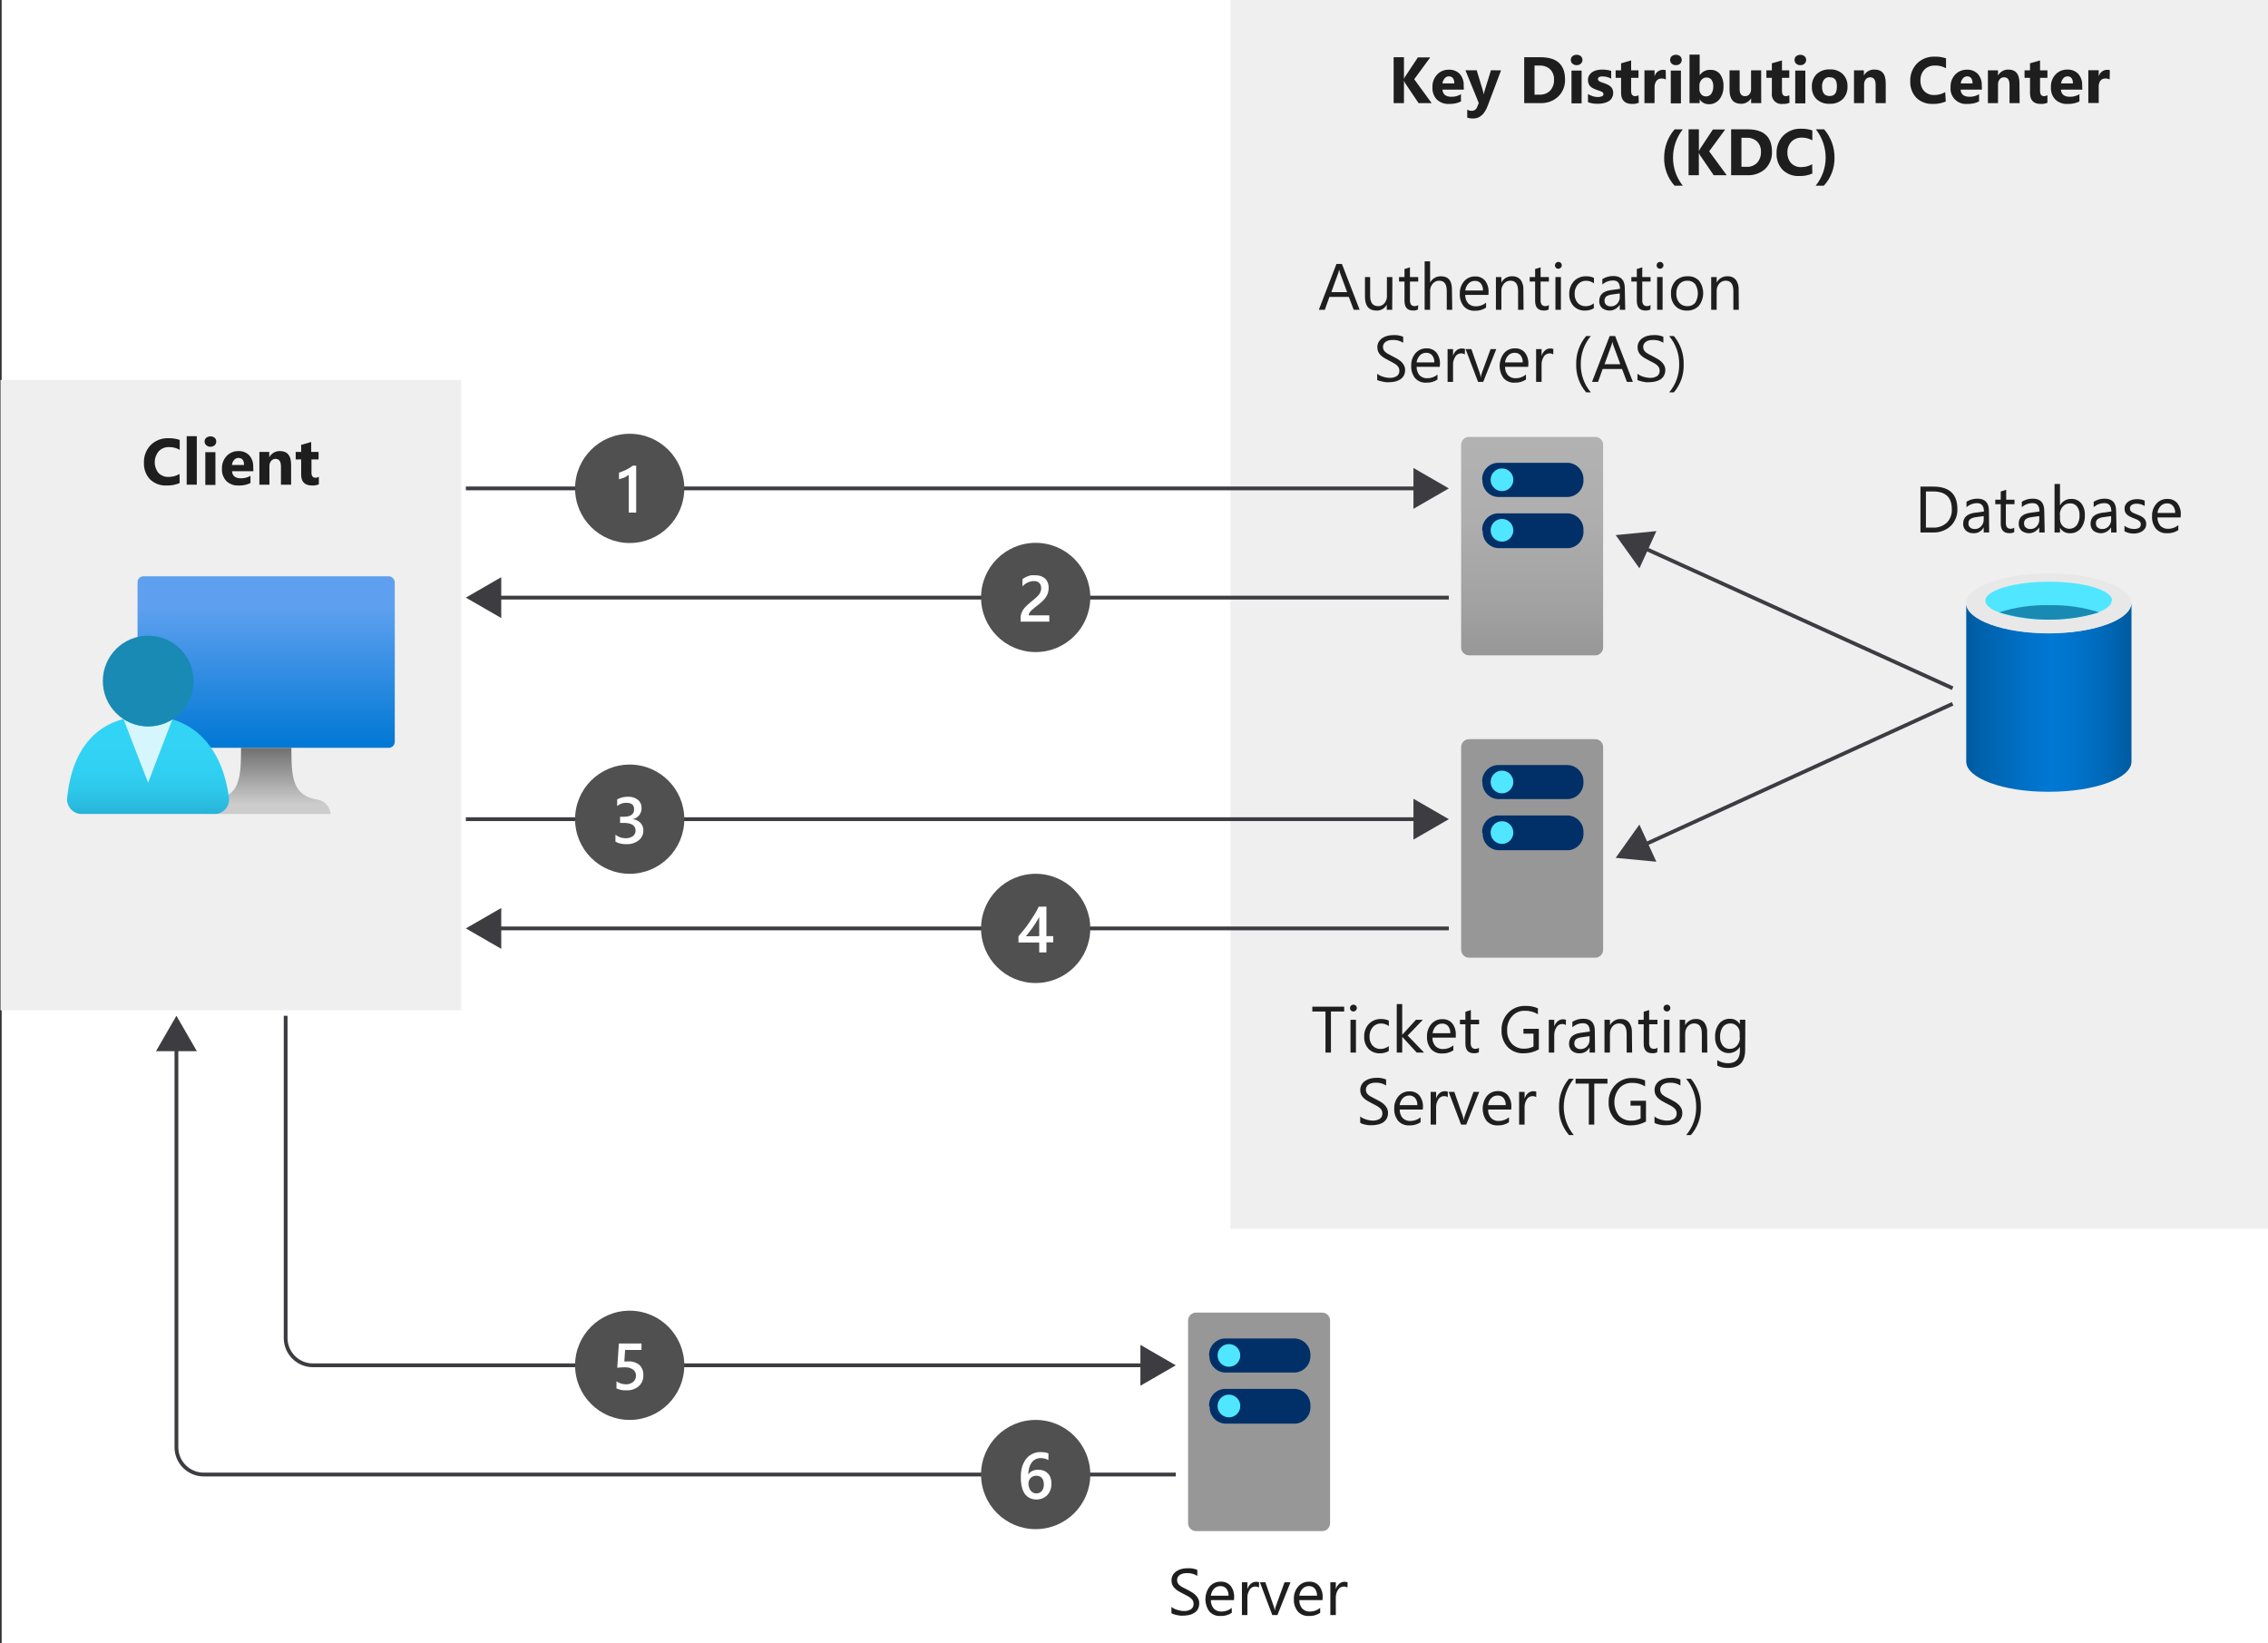 <?xml version="1.0" encoding="UTF-8"?>
<svg width="599px" height="434px" viewBox="0 0 599 434" version="1.1" xmlns="http://www.w3.org/2000/svg" xmlns:xlink="http://www.w3.org/1999/xlink">
    <rect x="0" y="0" width="599" height="434" fill="#333333" stroke="none"/>
    <!-- Generator: Sketch 51.2 (57519) - http://www.bohemiancoding.com/sketch -->
    <title>3-kerberos</title>
    <desc>Created with Sketch.</desc>
    <defs>
        <linearGradient x1="0%" y1="50.029%" x2="99.636%" y2="50.029%" id="linearGradient-1">
            <stop stop-color="#005BA1" offset="0%"></stop>
            <stop stop-color="#0060A9" offset="7%"></stop>
            <stop stop-color="#0071C8" offset="36%"></stop>
            <stop stop-color="#0078D4" offset="52%"></stop>
            <stop stop-color="#0074CD" offset="64%"></stop>
            <stop stop-color="#006ABB" offset="82%"></stop>
            <stop stop-color="#005BA1" offset="100%"></stop>
        </linearGradient>
        <linearGradient x1="50.038%" y1="0.003%" x2="50.038%" y2="99.997%" id="linearGradient-2">
            <stop stop-color="#B3B2B3" offset="0%"></stop>
            <stop stop-color="#AFAEAF" offset="38%"></stop>
            <stop stop-color="#A2A2A2" offset="76%"></stop>
            <stop stop-color="#979797" offset="100%"></stop>
        </linearGradient>
        <linearGradient x1="50.038%" y1="932.966%" x2="50.038%" y2="832.996%" id="linearGradient-3">
            <stop stop-color="#B3B2B3" offset="0%"></stop>
            <stop stop-color="#AFAEAF" offset="38%"></stop>
            <stop stop-color="#A2A2A2" offset="76%"></stop>
            <stop stop-color="#979797" offset="100%"></stop>
        </linearGradient>
        <linearGradient x1="50.038%" y1="408.127%" x2="50.038%" y2="308.158%" id="linearGradient-4">
            <stop stop-color="#B3B2B3" offset="0%"></stop>
            <stop stop-color="#AFAEAF" offset="38%"></stop>
            <stop stop-color="#A2A2A2" offset="76%"></stop>
            <stop stop-color="#979797" offset="100%"></stop>
        </linearGradient>
        <linearGradient x1="50%" y1="100%" x2="50%" y2="-4.52430905e-14%" id="linearGradient-5">
            <stop stop-color="#0078D4" offset="0%"></stop>
            <stop stop-color="#5EA0EF" offset="82%"></stop>
        </linearGradient>
        <linearGradient x1="50%" y1="100%" x2="50%" y2="0%" id="linearGradient-6">
            <stop stop-color="#CCCCCC" offset="15%"></stop>
            <stop stop-color="#707070" offset="100%"></stop>
        </linearGradient>
        <linearGradient x1="49.999%" y1="-12.43%" x2="49.999%" y2="124.805%" id="linearGradient-7">
            <stop stop-color="#32D4F5" offset="22%"></stop>
            <stop stop-color="#31D1F3" offset="47%"></stop>
            <stop stop-color="#2EC9EB" offset="63%"></stop>
            <stop stop-color="#29BADE" offset="77%"></stop>
            <stop stop-color="#22A5CB" offset="89%"></stop>
            <stop stop-color="#198AB3" offset="100%"></stop>
        </linearGradient>
        <linearGradient x1="45.668%" y1="2478.46%" x2="56.438%" y2="2344.043%" id="linearGradient-8">
            <stop stop-color="#32D4F5" offset="22%"></stop>
            <stop stop-color="#31D1F3" offset="47%"></stop>
            <stop stop-color="#2EC9EB" offset="63%"></stop>
            <stop stop-color="#29BADE" offset="77%"></stop>
            <stop stop-color="#22A5CB" offset="89%"></stop>
            <stop stop-color="#198AB3" offset="100%"></stop>
        </linearGradient>
    </defs>
    <g id="Page-1" stroke="none" stroke-width="1" fill="none" fill-rule="evenodd">
        <g id="3-kerberos" transform="translate(-1, 0)">
            <g id="Shapes">
                <rect id="Rectangle-path" fill="#FFFFFF" fill-rule="nonzero" x="1.442" y="0" width="598.558" height="433.976"></rect>
                <g id="Group" transform="translate(325.962, 0)" fill-rule="nonzero">
                    <rect id="Rectangle-path" fill="#FFFFFF" x="0" y="0" width="274.038" height="324.519"></rect>
                    <rect id="Rectangle-path" fill="#3C3C41" opacity="0.08" x="0" y="0" width="274.038" height="324.519"></rect>
                </g>
                <g id="Group" transform="translate(0, 99.519)" fill-rule="nonzero">
                    <rect id="Rectangle-path" fill="#FFFFFF" x="1.139" y="0.822" width="121.688" height="166.486"></rect>
                    <rect id="Rectangle-path" fill="#3C3C41" opacity="0.08" x="1.139" y="0.822" width="121.688" height="166.486"></rect>
                </g>
                <g id="Group" transform="translate(519.231, 151.442)" fill-rule="nonzero">
                    <path d="M22.947,15.75 C11.005,15.75 1.067,12.216 1.067,7.875 L1.067,49.702 C1.067,54.029 10.659,57.663 22.514,57.663 L22.947,57.663 C34.889,57.663 44.712,54.159 44.712,49.702 L44.712,7.875 C44.553,12.216 34.889,15.75 22.947,15.75 Z" id="Shape" fill="url(#linearGradient-1)"></path>
                    <path d="M44.553,7.875 C44.553,12.202 34.803,15.837 22.788,15.837 C10.774,15.837 1.067,12.216 1.067,7.875 C1.067,3.534 11.005,0 22.947,0 C34.889,0 44.712,3.505 44.712,7.962" id="Shape" fill="#E8E8E8"></path>
                    <path d="M39.462,7.212 C39.462,9.952 32.019,12.188 22.788,12.188 C13.558,12.188 6.115,9.952 6.115,7.212 C6.115,4.471 13.601,2.192 22.947,2.192 C32.293,2.192 39.62,4.428 39.62,7.212" id="Shape" fill="#50E6FF"></path>
                    <path d="M22.947,8.394 C18.484,8.28 14.033,8.914 9.779,10.269 C18.38,12.865 27.557,12.865 36.159,10.269 C31.89,8.914 27.425,8.28 22.947,8.394 Z" id="Shape" fill="#198AB3"></path>
                </g>
                <g id="Group" transform="translate(386.538, 113.942)" fill-rule="nonzero">
                    <path d="M37.861,57.173 C37.798,58.309 36.834,59.184 35.697,59.135 L2.524,59.135 C1.39,59.176 0.43,58.306 0.361,57.173 L0.361,3.404 C0.43,2.271 1.39,1.401 2.524,1.442 L35.697,1.442 C36.834,1.393 37.798,2.268 37.861,3.404 L37.861,57.173 Z" id="Shape" fill="url(#linearGradient-2)"></path>
                    <path d="M5.913,26.106 C5.829,23.785 7.593,21.811 9.909,21.635 L28.659,21.635 C30.998,21.804 32.776,23.806 32.668,26.149 C32.87,28.495 31.159,30.572 28.817,30.822 L10.067,30.822 C7.74,30.653 5.966,28.668 6.058,26.337 L5.913,26.106 Z" id="Shape" fill="#003067"></path>
                    <path d="M5.913,12.764 C5.821,10.438 7.587,8.456 9.909,8.279 L28.659,8.279 C30.986,8.448 32.76,10.433 32.668,12.764 C32.791,15.134 30.984,17.161 28.615,17.308 L9.995,17.308 C7.656,17.138 5.878,15.136 5.986,12.793 L5.913,12.764 Z" id="Shape" fill="#003067"></path>
                    <circle id="Oval" fill="#50E6FF" cx="11.149" cy="12.764" r="3"></circle>
                    <circle id="Oval" fill="#50E6FF" cx="11.149" cy="26.106" r="3"></circle>
                </g>
                <g id="Group" transform="translate(386.538, 194.712)" fill-rule="nonzero">
                    <path d="M37.861,56.25 C37.791,57.382 36.831,58.253 35.697,58.212 L2.524,58.212 C1.393,58.245 0.438,57.379 0.361,56.25 L0.361,2.466 C0.43,1.334 1.39,0.464 2.524,0.505 L35.697,0.505 C36.834,0.456 37.798,1.33 37.861,2.466 L37.861,56.25 Z" id="Shape" fill="url(#linearGradient-3)"></path>
                    <path d="M5.913,25.168 C5.805,22.831 7.575,20.831 9.909,20.654 L28.659,20.654 C30.998,20.823 32.776,22.826 32.668,25.168 C32.862,27.509 31.153,29.577 28.817,29.827 L10.067,29.827 C7.746,29.658 5.974,27.682 6.058,25.356 L5.913,25.168 Z" id="Shape" fill="#003067"></path>
                    <path d="M5.913,11.812 C5.829,9.491 7.593,7.518 9.909,7.341 L28.659,7.341 C30.98,7.511 32.752,9.486 32.668,11.812 C32.776,14.155 30.998,16.157 28.659,16.327 L9.995,16.327 C7.656,16.157 5.878,14.155 5.986,11.812 L5.913,11.812 Z" id="Shape" fill="#003067"></path>
                    <circle id="Oval" fill="#50E6FF" cx="11.149" cy="11.812" r="3"></circle>
                    <circle id="Oval" fill="#50E6FF" cx="11.149" cy="25.168" r="3"></circle>
                </g>
                <g id="Group" transform="translate(314.423, 346.154)" fill-rule="nonzero">
                    <path d="M37.861,56.25 C37.791,57.382 36.831,58.253 35.697,58.212 L2.524,58.212 C1.393,58.245 0.438,57.379 0.361,56.25 L0.361,2.466 C0.43,1.334 1.39,0.464 2.524,0.505 L35.697,0.505 C36.834,0.456 37.798,1.33 37.861,2.466 L37.861,56.25 Z" id="Shape" fill="url(#linearGradient-4)"></path>
                    <path d="M5.913,25.168 C5.805,22.831 7.575,20.831 9.909,20.654 L28.659,20.654 C30.998,20.823 32.776,22.826 32.668,25.168 C32.862,27.509 31.153,29.577 28.817,29.827 L10.067,29.827 C7.746,29.658 5.974,27.682 6.058,25.356 L5.913,25.168 Z" id="Shape" fill="#003067"></path>
                    <path d="M5.913,11.812 C5.829,9.491 7.593,7.518 9.909,7.341 L28.659,7.341 C30.98,7.511 32.752,9.486 32.668,11.812 C32.776,14.155 30.998,16.157 28.659,16.327 L9.995,16.327 C7.656,16.157 5.878,14.155 5.986,11.812 L5.913,11.812 Z" id="Shape" fill="#003067"></path>
                    <circle id="Oval" fill="#50E6FF" cx="11.149" cy="11.812" r="3"></circle>
                    <circle id="Oval" fill="#50E6FF" cx="11.149" cy="25.168" r="3"></circle>
                </g>
                <g id="Group" transform="translate(17.308, 151.442)" fill-rule="nonzero">
                    <g transform="translate(18.75, 0)">
                        <rect id="Rectangle-path" fill="url(#linearGradient-5)" x="1.269" y="0.75" width="67.933" height="45.303" rx="1.57"></rect>
                        <path d="M48.88,59.769 C42.144,58.716 41.899,53.841 41.899,46.053 L28.601,46.053 C28.601,53.841 28.356,58.716 21.62,59.769 C19.757,60.084 18.361,61.647 18.26,63.534 L52.24,63.534 C52.139,61.647 50.743,60.084 48.88,59.769 Z" id="Shape" fill="url(#linearGradient-6)"></path>
                    </g>
                    <g transform="translate(0, 15.865)">
                        <path d="M40.385,47.668 C42.48,47.668 44.178,45.97 44.178,43.875 C44.207,43.727 44.207,43.576 44.178,43.428 C42.663,31.486 35.885,21.793 22.803,21.793 C9.721,21.793 2.769,30.029 1.428,43.428 C1.209,45.525 2.722,47.405 4.817,47.639 L40.385,47.639 L40.385,47.668 Z" id="Shape" fill="url(#linearGradient-7)"></path>
                        <path d="M22.803,24.519 C20.5,24.517 18.246,23.851 16.312,22.601 L22.803,39.404 L29.192,22.716 C27.277,23.911 25.061,24.537 22.803,24.519 Z" id="Shape" fill="#FFFFFF" opacity="0.8"></path>
                        <circle id="Oval" fill="url(#linearGradient-8)" cx="22.832" cy="12.562" r="11.986"></circle>
                    </g>
                </g>
                <g id="Group" transform="translate(124.038, 122.596)">
                    <path d="M0,6.389 L251.856,6.389" id="Shape" stroke="#3C3C41"></path>
                    <polygon id="Shape" fill="#3C3C41" fill-rule="nonzero" points="250.269 11.784 259.615 6.389 250.269 0.995"></polygon>
                </g>
                <g id="Group" transform="translate(124.038, 151.442)">
                    <path d="M7.76,6.389 L259.615,6.389" id="Shape" stroke="#3C3C41"></path>
                    <polygon id="Shape" fill="#3C3C41" fill-rule="nonzero" points="9.346 11.784 0 6.389 9.346 0.995"></polygon>
                </g>
                <g id="Group" transform="translate(124.038, 210.577)">
                    <path d="M0,5.769 L251.856,5.769" id="Shape" stroke="#3C3C41"></path>
                    <polygon id="Shape" fill="#3C3C41" fill-rule="nonzero" points="250.269 11.163 259.615 5.769 250.269 0.375"></polygon>
                </g>
                <g id="Group" transform="translate(124.038, 239.423)">
                    <path d="M7.76,5.769 L259.615,5.769" id="Shape" stroke="#3C3C41"></path>
                    <polygon id="Shape" fill="#3C3C41" fill-rule="nonzero" points="9.346 11.163 0 5.769 9.346 0.375"></polygon>
                </g>
                <g id="New_Symbol_41-link" transform="translate(152.163, 114.562)" fill-rule="nonzero">
                    <g id="New_Symbol_41">
                        <circle id="Oval" fill="#505050" cx="15.144" cy="14.423" r="14.423"></circle>
                        <path d="M16.861,8.423 L16.861,20.812 L14.899,20.812 L14.899,10.817 C14.548,11.1 14.165,11.342 13.76,11.538 C13.289,11.727 12.808,11.886 12.317,12.014 L12.317,10.269 L13.255,9.923 L14.163,9.534 L15.058,9.043 C15.361,8.856 15.663,8.654 15.981,8.423 L16.861,8.423 Z" id="Shape" fill="#FFFFFF"></path>
                    </g>
                </g>
                <g id="New_Symbol_44-link" transform="translate(259.385, 230.769)" fill-rule="nonzero">
                    <g id="New_Symbol_44">
                        <circle id="Oval" fill="#505050" cx="15.144" cy="14.423" r="14.423"></circle>
                        <path d="M17.986,8.654 L17.986,16.471 L19.788,16.471 L19.788,18.101 L17.986,18.101 L17.986,20.769 L16.082,20.769 L16.082,18.144 L10.601,18.144 L10.601,16.5 C11.091,15.942 11.596,15.337 12.115,14.683 C12.649,14.034 13.139,13.37 13.558,12.692 C13.976,12.014 14.481,11.337 14.899,10.659 C15.317,9.981 15.649,9.317 15.938,8.697 L17.986,8.654 Z M16.082,16.471 L16.082,11.423 C15.531,12.418 14.924,13.381 14.264,14.308 C13.659,15.13 13.096,15.865 12.577,16.5 L16.082,16.471 Z" id="Shape" fill="#FFFFFF"></path>
                    </g>
                </g>
                <g id="New_Symbol_42-link" transform="translate(259.385, 143.365)" fill-rule="nonzero">
                    <g id="New_Symbol_42">
                        <circle id="Oval" fill="#505050" cx="15.144" cy="14.423" r="14.423"></circle>
                        <path d="M18.75,20.812 L11.163,20.812 L11.163,19.875 C11.158,19.494 11.212,19.115 11.322,18.75 C11.437,18.42 11.582,18.101 11.755,17.798 C11.944,17.503 12.156,17.223 12.389,16.962 C12.635,16.702 12.894,16.457 13.168,16.212 L14.019,15.49 C14.308,15.274 14.582,15.043 14.856,14.812 C15.13,14.582 15.361,14.38 15.577,14.163 C15.772,13.958 15.955,13.741 16.125,13.514 C16.266,13.287 16.382,13.046 16.471,12.793 C16.561,12.529 16.605,12.251 16.601,11.971 C16.609,11.686 16.56,11.401 16.457,11.135 C16.36,10.911 16.217,10.709 16.038,10.543 C15.858,10.372 15.641,10.244 15.404,10.168 C15.144,10.105 14.877,10.081 14.611,10.096 C14.087,10.104 13.571,10.222 13.096,10.442 C12.56,10.705 12.073,11.056 11.654,11.481 L11.654,9.591 C11.888,9.409 12.139,9.25 12.404,9.115 C12.656,8.974 12.922,8.858 13.197,8.769 C13.472,8.665 13.757,8.592 14.048,8.553 C14.365,8.53 14.683,8.53 15,8.553 C15.488,8.553 15.973,8.621 16.442,8.755 C16.861,8.887 17.249,9.103 17.582,9.389 C17.903,9.681 18.154,10.041 18.317,10.442 C18.499,10.901 18.587,11.391 18.577,11.885 C18.586,12.334 18.522,12.782 18.389,13.212 C18.276,13.602 18.101,13.972 17.87,14.308 C17.639,14.66 17.368,14.984 17.062,15.274 C16.76,15.577 16.399,15.894 16.01,16.212 L15.043,16.976 C14.712,17.236 14.423,17.481 14.163,17.712 C13.928,17.929 13.715,18.171 13.529,18.433 C13.381,18.644 13.301,18.896 13.298,19.154 L18.75,19.154 L18.75,20.812 Z" id="Shape" fill="#FFFFFF"></path>
                    </g>
                </g>
                <g id="New_Symbol_43-link" transform="translate(152.163, 201.923)" fill-rule="nonzero">
                    <g id="New_Symbol_43">
                        <circle id="Oval" fill="#505050" cx="15.144" cy="14.423" r="14.423"></circle>
                        <path d="M11.38,20.365 L11.38,18.519 C12.135,19.13 13.077,19.461 14.048,19.457 C14.735,19.49 15.414,19.298 15.981,18.909 C16.438,18.571 16.707,18.035 16.702,17.466 C16.702,16.096 15.649,15.404 13.558,15.404 L12.606,15.404 L12.606,13.788 L13.514,13.788 C15.375,13.788 16.312,13.139 16.312,11.841 C16.312,10.543 15.577,10.096 14.12,10.096 C13.282,10.106 12.475,10.413 11.841,10.962 L11.841,9.188 C12.727,8.712 13.721,8.474 14.726,8.495 C15.656,8.445 16.572,8.731 17.308,9.303 C17.94,9.804 18.298,10.574 18.274,11.38 C18.376,12.863 17.333,14.181 15.865,14.423 C16.642,14.461 17.376,14.784 17.928,15.332 C18.475,15.87 18.773,16.612 18.75,17.38 C18.783,18.4 18.328,19.375 17.524,20.005 C16.602,20.715 15.456,21.073 14.293,21.014 C13.281,21.07 12.273,20.845 11.38,20.365 Z" id="Shape" fill="#FFFFFF"></path>
                    </g>
                </g>
                <g id="Group" transform="translate(76.442, 268.269)">
                    <path d="M0,0 L0,85.096 C0,89.079 3.229,92.308 7.212,92.308 L227.337,92.308" id="Shape" stroke="#3C3C41"></path>
                    <polygon id="Shape" fill="#3C3C41" fill-rule="nonzero" points="225.75 97.702 235.096 92.308 225.75 86.913"></polygon>
                </g>
                <g id="Group" transform="translate(41.827, 268.269)">
                    <path d="M5.769,7.76 L5.769,113.942 C5.769,117.925 8.998,121.154 12.981,121.154 L269.712,121.154" id="Shape" stroke="#3C3C41"></path>
                    <polygon id="Shape" fill="#3C3C41" fill-rule="nonzero" points="0.375 9.346 5.769 0 11.163 9.346"></polygon>
                </g>
                <g id="New_Symbol_45-link" transform="translate(152.163, 346.154)" fill-rule="nonzero">
                    <g id="New_Symbol_45">
                        <circle id="Oval" fill="#505050" cx="15.144" cy="14.423" r="14.423"></circle>
                        <path d="M11.654,20.524 L11.654,18.649 C12.359,19.148 13.198,19.424 14.062,19.442 C14.779,19.479 15.484,19.259 16.053,18.822 C16.551,18.412 16.828,17.793 16.803,17.149 C16.827,16.518 16.542,15.915 16.038,15.534 C15.387,15.113 14.62,14.911 13.846,14.957 C13.514,14.957 12.851,14.957 11.856,15.058 L12.288,8.654 L18.26,8.654 L18.26,10.37 L13.933,10.37 L13.731,13.399 C14.12,13.399 14.481,13.399 14.784,13.399 C15.869,13.324 16.94,13.676 17.769,14.38 C18.461,15.095 18.817,16.07 18.75,17.062 C18.796,18.156 18.352,19.214 17.538,19.947 C16.614,20.712 15.434,21.099 14.236,21.029 C13.346,21.081 12.458,20.907 11.654,20.524 Z" id="Shape" fill="#FFFFFF"></path>
                    </g>
                </g>
                <g id="New_Symbol_46-link" transform="translate(259.385, 375)" fill-rule="nonzero">
                    <g id="New_Symbol_46">
                        <circle id="Oval" fill="#505050" cx="15.144" cy="14.423" r="14.423"></circle>
                        <path d="M19.312,16.918 C19.319,17.485 19.216,18.049 19.01,18.577 C18.822,19.059 18.543,19.5 18.188,19.875 C17.826,20.241 17.394,20.53 16.918,20.726 C16.414,20.927 15.874,21.025 15.332,21.014 C14.756,21.021 14.185,20.903 13.659,20.668 C13.142,20.424 12.688,20.063 12.332,19.615 C11.964,19.086 11.695,18.495 11.538,17.87 C11.326,17.08 11.224,16.265 11.236,15.447 C11.184,14.442 11.287,13.436 11.538,12.462 C11.762,11.672 12.134,10.933 12.635,10.284 C13.089,9.715 13.666,9.257 14.322,8.942 C14.962,8.64 15.662,8.487 16.37,8.495 C16.79,8.492 17.21,8.521 17.625,8.582 C17.935,8.621 18.236,8.709 18.519,8.841 L18.519,10.601 C18.223,10.45 17.914,10.325 17.596,10.226 C17.231,10.121 16.851,10.072 16.471,10.082 C16.017,10.073 15.567,10.172 15.159,10.37 C14.757,10.566 14.407,10.852 14.135,11.207 C13.814,11.639 13.579,12.128 13.442,12.649 C13.282,13.227 13.195,13.823 13.183,14.423 C13.443,14.021 13.807,13.697 14.236,13.486 C14.743,13.242 15.304,13.132 15.865,13.168 C16.357,13.161 16.846,13.244 17.308,13.413 C17.723,13.581 18.097,13.837 18.404,14.163 C18.717,14.503 18.953,14.907 19.096,15.346 C19.255,15.855 19.328,16.386 19.312,16.918 Z M17.308,17.077 C17.308,16.756 17.27,16.436 17.192,16.125 C17.112,15.855 16.985,15.601 16.817,15.375 C16.645,15.17 16.428,15.007 16.183,14.899 C15.905,14.782 15.604,14.728 15.303,14.74 C14.996,14.735 14.691,14.794 14.409,14.913 C14.17,15.039 13.951,15.199 13.76,15.389 C13.589,15.589 13.457,15.819 13.37,16.067 C13.285,16.318 13.241,16.581 13.24,16.846 C13.242,17.144 13.286,17.44 13.37,17.726 C13.441,18.022 13.569,18.301 13.745,18.548 C13.905,18.807 14.129,19.02 14.394,19.168 C14.673,19.335 14.993,19.42 15.317,19.413 C15.611,19.416 15.902,19.352 16.168,19.226 C16.417,19.117 16.635,18.949 16.803,18.736 C16.973,18.516 17.1,18.267 17.178,18 C17.266,17.7 17.31,17.389 17.308,17.077 Z" id="Shape" fill="#FFFFFF"></path>
                    </g>
                </g>
                <g id="Group" transform="translate(426.923, 139.904)">
                    <path d="M89.784,41.856 L7.861,4.63" id="Shape" stroke="#3C3C41"></path>
                    <polygon id="Shape" fill="#3C3C41" fill-rule="nonzero" points="11.538 0.361 0.793 1.413 7.067 10.183"></polygon>
                </g>
                <g id="Group" transform="translate(426.923, 184.615)">
                    <path d="M89.784,1.255 L7.861,38.712" id="Shape" stroke="#3C3C41"></path>
                    <polygon id="Shape" fill="#3C3C41" fill-rule="nonzero" points="7.053 33.159 0.793 41.942 11.538 42.966"></polygon>
                </g>
            </g>
            <g id="Text" transform="translate(38.942, 14.423)" fill="#1E1E1E" fill-rule="nonzero">
                <g id="Group" transform="translate(310.096, 53.365)">
                    <path d="M11.062,14.034 L9.49,14.034 L8.207,10.63 L3.072,10.63 L1.861,14.034 L0.274,14.034 L4.933,1.918 L6.375,1.918 L11.062,14.034 Z M7.745,9.361 L5.841,4.197 C5.758,3.933 5.695,3.663 5.654,3.389 C5.609,3.664 5.541,3.934 5.452,4.197 L3.577,9.361 L7.745,9.361 Z" id="Shape"></path>
                    <path d="M19.659,14.034 L18.216,14.034 L18.216,12.663 C17.707,13.661 16.667,14.274 15.548,14.236 C13.486,14.236 12.462,13.01 12.462,10.558 L12.462,5.38 L13.832,5.38 L13.832,10.327 C13.832,12.159 14.538,13.067 15.938,13.067 C16.576,13.086 17.188,12.809 17.596,12.317 C18.059,11.778 18.297,11.08 18.26,10.37 L18.26,5.38 L19.702,5.38 L19.659,14.034 Z" id="Shape"></path>
                    <path d="M26.466,13.947 C26.07,14.149 25.627,14.244 25.183,14.221 C23.654,14.221 22.904,13.37 22.904,11.683 L22.904,6.562 L21.462,6.562 L21.462,5.38 L22.904,5.38 L22.904,3.26 L24.346,2.812 L24.346,5.38 L26.524,5.38 L26.524,6.562 L24.346,6.562 L24.346,11.438 C24.311,11.871 24.412,12.304 24.635,12.678 C24.888,12.945 25.248,13.083 25.615,13.053 C25.942,13.063 26.263,12.961 26.524,12.764 L26.466,13.947 Z" id="Shape"></path>
                    <path d="M35.51,14.034 L34.067,14.034 L34.067,9.043 C34.067,7.24 33.404,6.346 32.062,6.346 C31.407,6.336 30.782,6.622 30.361,7.125 C29.884,7.681 29.636,8.398 29.668,9.13 L29.668,14.034 L28.226,14.034 L28.226,1.226 L29.668,1.226 L29.668,6.822 C30.238,5.77 31.357,5.132 32.553,5.178 C34.5,5.178 35.438,6.346 35.438,8.697 L35.51,14.034 Z" id="Shape"></path>
                    <path d="M45.072,10.096 L38.942,10.096 C38.918,10.912 39.195,11.708 39.721,12.332 C40.263,12.869 41.007,13.152 41.769,13.111 C42.749,13.111 43.698,12.77 44.452,12.144 L44.452,13.457 C43.559,14.043 42.504,14.33 41.438,14.279 C40.347,14.336 39.289,13.902 38.553,13.096 C37.807,12.158 37.437,10.975 37.514,9.779 C37.463,8.578 37.87,7.402 38.654,6.49 C39.375,5.654 40.435,5.188 41.538,5.221 C42.536,5.161 43.505,5.566 44.163,6.317 C44.833,7.191 45.165,8.276 45.101,9.375 L45.072,10.096 Z M43.63,8.928 C43.674,8.253 43.469,7.586 43.053,7.053 C42.654,6.599 42.069,6.355 41.466,6.389 C40.841,6.38 40.24,6.631 39.808,7.082 C39.334,7.59 39.035,8.237 38.957,8.928 L43.63,8.928 Z" id="Shape"></path>
                    <path d="M54.346,14.034 L52.904,14.034 L52.904,9.101 C52.904,7.255 52.24,6.346 50.899,6.346 C50.235,6.334 49.6,6.62 49.168,7.125 C48.703,7.676 48.462,8.381 48.49,9.101 L48.49,14.034 L47.048,14.034 L47.048,5.38 L48.49,5.38 L48.49,6.822 C49.053,5.762 50.176,5.122 51.375,5.178 C52.203,5.126 53.008,5.462 53.553,6.087 C54.102,6.858 54.367,7.796 54.303,8.74 L54.346,14.034 Z" id="Shape"></path>
                    <path d="M60.981,13.947 C60.579,14.148 60.132,14.242 59.683,14.221 C58.168,14.221 57.404,13.37 57.404,11.683 L57.404,6.562 L55.962,6.562 L55.962,5.38 L57.404,5.38 L57.404,3.26 L58.846,2.812 L58.846,5.38 L61.038,5.38 L61.038,6.562 L58.846,6.562 L58.846,11.438 C58.807,11.873 58.914,12.309 59.149,12.678 C59.401,12.947 59.763,13.086 60.13,13.053 C60.456,13.057 60.775,12.956 61.038,12.764 L60.981,13.947 Z" id="Shape"></path>
                    <path d="M63.534,3.188 C63.295,3.192 63.066,3.098 62.899,2.928 C62.727,2.757 62.633,2.522 62.639,2.279 C62.635,2.04 62.728,1.811 62.897,1.642 C63.066,1.474 63.295,1.381 63.534,1.385 C63.777,1.378 64.011,1.472 64.183,1.644 C64.353,1.811 64.447,2.041 64.442,2.279 C64.442,2.781 64.035,3.188 63.534,3.188 Z M64.212,14.034 L62.769,14.034 L62.769,5.38 L64.212,5.38 L64.212,14.034 Z" id="Shape"></path>
                    <path d="M72.909,13.63 C72.192,14.049 71.373,14.259 70.543,14.236 C69.424,14.276 68.339,13.841 67.558,13.038 C66.784,12.184 66.375,11.061 66.418,9.909 C66.363,8.648 66.803,7.416 67.644,6.476 C68.502,5.599 69.692,5.127 70.918,5.178 C71.614,5.167 72.304,5.309 72.938,5.596 L72.938,7.038 C72.34,6.599 71.617,6.362 70.875,6.361 C70.043,6.334 69.243,6.684 68.697,7.312 C68.109,8.007 67.805,8.898 67.846,9.808 C67.794,10.678 68.078,11.535 68.639,12.202 C69.191,12.798 69.977,13.119 70.788,13.082 C71.559,13.077 72.306,12.813 72.909,12.332 L72.909,13.63 Z" id="Shape"></path>
                    <path d="M81.202,14.034 L79.76,14.034 L79.76,12.678 C79.294,13.464 78.513,14.011 77.615,14.179 C76.717,14.348 75.791,14.121 75.072,13.558 C74.577,13.086 74.309,12.424 74.337,11.74 C74.337,10.111 75.288,9.173 77.221,8.856 L79.817,8.495 C79.817,7.024 79.226,6.288 78.043,6.288 C76.981,6.266 75.95,6.648 75.159,7.356 L75.159,5.913 C76.025,5.379 77.025,5.099 78.043,5.106 C80.077,5.106 81.087,6.173 81.087,8.337 L81.202,14.034 Z M79.76,9.707 L77.668,9.995 C77.16,10.051 76.668,10.213 76.226,10.471 C75.874,10.777 75.691,11.233 75.736,11.697 C75.72,12.089 75.885,12.466 76.183,12.721 C76.52,13.005 76.954,13.15 77.394,13.125 C78.039,13.139 78.658,12.877 79.096,12.404 C79.548,11.903 79.786,11.246 79.76,10.572 L79.76,9.707 Z" id="Shape"></path>
                    <path d="M87.837,13.947 C87.434,14.148 86.987,14.242 86.538,14.221 C85.024,14.221 84.26,13.37 84.26,11.683 L84.26,6.562 L82.817,6.562 L82.817,5.38 L84.26,5.38 L84.26,3.26 L85.702,2.812 L85.702,5.38 L87.894,5.38 L87.894,6.562 L85.702,6.562 L85.702,11.438 C85.663,11.873 85.769,12.309 86.005,12.678 C86.257,12.947 86.618,13.086 86.986,13.053 C87.312,13.057 87.63,12.956 87.894,12.764 L87.837,13.947 Z" id="Shape"></path>
                    <path d="M90.389,3.188 C90.151,3.192 89.922,3.098 89.755,2.928 C89.582,2.757 89.488,2.522 89.495,2.279 C89.491,2.04 89.584,1.811 89.753,1.642 C89.921,1.474 90.151,1.381 90.389,1.385 C90.632,1.378 90.867,1.472 91.038,1.644 C91.209,1.811 91.303,2.041 91.298,2.279 C91.298,2.781 90.891,3.188 90.389,3.188 Z M91.067,14.034 L89.625,14.034 L89.625,5.38 L91.067,5.38 L91.067,14.034 Z" id="Shape"></path>
                    <path d="M97.486,14.236 C96.34,14.286 95.228,13.845 94.428,13.024 C93.638,12.145 93.228,10.988 93.288,9.808 C93.21,8.56 93.636,7.334 94.471,6.404 C95.328,5.568 96.492,5.124 97.688,5.178 C98.825,5.107 99.935,5.546 100.716,6.375 C102.189,8.347 102.154,11.062 100.63,12.995 C99.806,13.837 98.662,14.288 97.486,14.236 Z M97.587,6.346 C96.783,6.312 96.008,6.647 95.481,7.255 C94.928,7.965 94.651,8.851 94.702,9.75 C94.648,10.634 94.931,11.505 95.495,12.188 C96.023,12.782 96.792,13.106 97.587,13.067 C98.375,13.116 99.142,12.796 99.663,12.202 C100.623,10.682 100.623,8.746 99.663,7.226 C99.148,6.622 98.379,6.297 97.587,6.346 Z" id="Shape"></path>
                    <path d="M111.202,14.034 L109.76,14.034 L109.76,9.101 C109.76,7.255 109.082,6.346 107.74,6.346 C107.079,6.33 106.447,6.617 106.024,7.125 C105.559,7.676 105.317,8.381 105.346,9.101 L105.346,14.034 L103.904,14.034 L103.904,5.38 L105.346,5.38 L105.346,6.822 C105.911,5.765 107.033,5.125 108.231,5.178 C109.058,5.126 109.863,5.462 110.409,6.087 C110.951,6.861 111.216,7.796 111.159,8.74 L111.202,14.034 Z" id="Shape"></path>
                    <path d="M15.692,32.582 L15.692,30.909 C15.902,31.092 16.135,31.247 16.385,31.37 C16.654,31.504 16.933,31.615 17.221,31.702 C17.512,31.801 17.811,31.874 18.115,31.918 C18.386,31.973 18.661,32.002 18.938,32.005 C19.627,32.05 20.313,31.879 20.899,31.514 C21.345,31.174 21.59,30.632 21.548,30.072 C21.555,29.774 21.48,29.48 21.332,29.221 C21.175,28.967 20.975,28.742 20.74,28.558 C20.454,28.341 20.15,28.148 19.832,27.981 L18.75,27.404 C18.317,27.188 17.928,26.971 17.567,26.755 C17.217,26.549 16.893,26.302 16.601,26.019 C16.34,25.759 16.126,25.457 15.966,25.125 C15.803,24.753 15.724,24.349 15.736,23.942 C15.723,23.438 15.847,22.939 16.096,22.5 C16.339,22.101 16.664,21.757 17.048,21.49 C17.465,21.221 17.923,21.022 18.404,20.899 C18.908,20.771 19.427,20.708 19.947,20.712 C20.839,20.656 21.732,20.804 22.558,21.144 L22.558,22.731 C21.736,22.211 20.775,21.954 19.803,21.995 C19.488,21.995 19.175,22.024 18.865,22.082 C18.577,22.145 18.299,22.252 18.043,22.399 C17.806,22.545 17.604,22.742 17.452,22.976 C17.291,23.225 17.21,23.517 17.221,23.812 C17.214,24.092 17.273,24.369 17.394,24.62 C17.521,24.862 17.698,25.074 17.913,25.24 C18.166,25.449 18.442,25.628 18.736,25.774 C19.053,25.947 19.428,26.149 19.846,26.351 C20.264,26.553 20.697,26.798 21.087,27.029 C21.453,27.253 21.796,27.514 22.111,27.808 C22.395,28.088 22.629,28.415 22.803,28.774 C22.982,29.147 23.07,29.557 23.062,29.971 C23.066,30.473 22.947,30.968 22.716,31.413 C22.486,31.822 22.159,32.169 21.764,32.423 C21.345,32.691 20.881,32.882 20.394,32.986 C19.854,33.103 19.303,33.161 18.75,33.159 L18.043,33.159 C17.752,33.132 17.462,33.084 17.178,33.014 C16.895,32.958 16.616,32.885 16.341,32.798 C16.117,32.753 15.899,32.68 15.692,32.582 Z" id="Shape"></path>
                    <path d="M32.221,29.091 L26.106,29.091 C26.082,29.907 26.359,30.703 26.885,31.327 C27.427,31.863 28.171,32.146 28.933,32.106 C29.913,32.109 30.863,31.767 31.615,31.139 L31.615,32.452 C30.724,33.041 29.668,33.329 28.601,33.274 C27.511,33.331 26.453,32.897 25.716,32.091 C24.971,31.153 24.601,29.97 24.678,28.774 C24.626,27.573 25.033,26.397 25.817,25.486 C26.538,24.649 27.598,24.183 28.702,24.216 C29.699,24.156 30.669,24.561 31.327,25.312 C31.996,26.186 32.329,27.271 32.264,28.37 L32.221,29.091 Z M30.779,27.923 C30.823,27.248 30.618,26.581 30.202,26.048 C29.803,25.595 29.218,25.35 28.615,25.385 C27.99,25.375 27.389,25.626 26.957,26.077 C26.483,26.585 26.184,27.232 26.106,27.923 L30.779,27.923 Z" id="Shape"></path>
                    <path d="M38.827,25.817 C38.515,25.613 38.146,25.517 37.774,25.543 C37.182,25.557 36.638,25.873 36.332,26.38 C35.894,27.056 35.682,27.854 35.726,28.659 L35.726,33.072 L34.284,33.072 L34.284,24.418 L35.726,24.418 L35.726,26.207 C35.873,25.647 36.184,25.145 36.62,24.764 C37.016,24.412 37.533,24.227 38.062,24.245 C38.343,24.231 38.622,24.276 38.885,24.375 L38.827,25.817 Z" id="Shape"></path>
                    <path d="M47.135,24.418 L43.688,33.072 L42.332,33.072 L39.043,24.418 L40.572,24.418 L42.764,30.707 C42.906,31.099 43.008,31.505 43.067,31.918 C43.11,31.516 43.197,31.119 43.327,30.736 L45.635,24.418 L47.135,24.418 Z" id="Shape"></path>
                    <path d="M55.572,29.091 L49.471,29.091 C49.434,29.909 49.713,30.709 50.25,31.327 C50.786,31.864 51.526,32.147 52.284,32.106 C53.268,32.106 54.221,31.765 54.981,31.139 L54.981,32.452 C54.087,33.036 53.033,33.324 51.966,33.274 C50.876,33.333 49.817,32.899 49.082,32.091 C47.64,30.113 47.681,27.419 49.183,25.486 C49.903,24.648 50.963,24.181 52.067,24.216 C53.064,24.158 54.033,24.563 54.692,25.312 C55.356,26.188 55.684,27.273 55.615,28.37 L55.572,29.091 Z M54.13,27.923 C54.162,27.25 53.958,26.586 53.553,26.048 C53.153,25.596 52.569,25.352 51.966,25.385 C51.341,25.373 50.739,25.624 50.308,26.077 C49.828,26.582 49.529,27.231 49.457,27.923 L54.13,27.923 Z" id="Shape"></path>
                    <path d="M62.192,25.817 C61.881,25.613 61.511,25.517 61.139,25.543 C60.549,25.565 60.009,25.878 59.697,26.38 C59.271,27.061 59.065,27.856 59.106,28.659 L59.106,33.072 L57.663,33.072 L57.663,24.418 L59.106,24.418 L59.106,26.207 C59.266,25.65 59.581,25.149 60.014,24.764 C60.386,24.429 60.87,24.244 61.37,24.245 C61.655,24.233 61.939,24.277 62.207,24.375 L62.192,25.817 Z" id="Shape"></path>
                    <path d="M72.115,35.827 L70.875,35.827 C69.108,33.78 68.171,31.145 68.25,28.442 C68.183,25.711 69.117,23.048 70.875,20.957 L72.115,20.957 C70.36,23.047 69.418,25.699 69.462,28.428 C69.421,31.134 70.364,33.763 72.115,35.827 Z" id="Shape"></path>
                    <path d="M83.221,33.072 L81.649,33.072 L80.365,29.668 L75.231,29.668 L74.019,33.072 L72.433,33.072 L77.091,20.957 L78.534,20.957 L83.221,33.072 Z M79.904,28.399 L78,23.236 C77.916,22.972 77.854,22.702 77.812,22.428 C77.769,22.703 77.702,22.973 77.611,23.236 L75.736,28.399 L79.904,28.399 Z" id="Shape"></path>
                    <path d="M84.433,32.582 L84.433,30.909 C84.647,31.085 84.879,31.24 85.125,31.37 C85.399,31.504 85.684,31.615 85.976,31.702 C86.266,31.803 86.566,31.875 86.87,31.918 C87.141,31.974 87.416,32.003 87.692,32.005 C88.381,32.05 89.067,31.879 89.654,31.514 C90.097,31.173 90.336,30.63 90.288,30.072 C90.294,29.776 90.224,29.483 90.087,29.221 C89.929,28.963 89.723,28.738 89.481,28.558 C89.202,28.338 88.902,28.144 88.587,27.981 L87.462,27.404 L86.279,26.755 C85.936,26.545 85.617,26.298 85.327,26.019 C84.753,25.484 84.438,24.727 84.462,23.942 C84.449,23.438 84.573,22.939 84.822,22.5 C85.065,22.101 85.39,21.757 85.774,21.49 C86.184,21.218 86.638,21.018 87.115,20.899 C87.62,20.772 88.138,20.709 88.659,20.712 C89.551,20.652 90.444,20.8 91.269,21.144 L91.269,22.731 C90.448,22.209 89.486,21.952 88.514,21.995 C88.205,21.995 87.896,22.024 87.591,22.082 C87.301,22.141 87.024,22.248 86.769,22.399 C86.532,22.545 86.33,22.742 86.178,22.976 C86.017,23.225 85.936,23.517 85.947,23.812 C85.94,24.092 85.999,24.369 86.12,24.62 C86.246,24.858 86.417,25.069 86.625,25.24 C86.882,25.443 87.157,25.621 87.447,25.774 L88.572,26.351 C89.005,26.567 89.423,26.798 89.798,27.029 C90.167,27.249 90.511,27.511 90.822,27.808 C91.115,28.084 91.355,28.411 91.529,28.774 C91.708,29.147 91.796,29.557 91.788,29.971 C91.787,30.474 91.663,30.969 91.428,31.413 C91.202,31.821 90.88,32.167 90.49,32.423 C90.048,32.697 89.559,32.888 89.048,32.986 C88.513,33.103 87.966,33.161 87.418,33.159 L86.712,33.159 C86.42,33.132 86.131,33.084 85.846,33.014 C85.563,32.961 85.283,32.889 85.01,32.798 C84.81,32.747 84.617,32.674 84.433,32.582 Z" id="Shape"></path>
                    <path d="M94.053,35.827 L92.812,35.827 C94.559,33.761 95.496,31.132 95.452,28.428 C95.495,25.699 94.553,23.047 92.798,20.957 L94.053,20.957 C95.796,23.055 96.714,25.716 96.635,28.442 C96.725,31.14 95.805,33.774 94.053,35.827 Z" id="Shape"></path>
                </g>
                <g id="Group" transform="translate(308.654, 249.519)">
                    <polygon id="Shape" points="8.423 3.202 4.918 3.202 4.918 14.034 3.476 14.034 3.476 3.202 0 3.202 0 1.918 8.409 1.918"></polygon>
                    <path d="M10.846,3.188 C10.608,3.192 10.378,3.098 10.212,2.928 C10.039,2.757 9.945,2.522 9.952,2.279 C9.948,2.04 10.041,1.811 10.209,1.642 C10.378,1.474 10.608,1.381 10.846,1.385 C11.089,1.378 11.324,1.472 11.495,1.644 C11.665,1.811 11.759,2.041 11.755,2.279 C11.755,2.781 11.348,3.188 10.846,3.188 Z M11.524,14.034 L10.082,14.034 L10.082,5.38 L11.524,5.38 L11.524,14.034 Z" id="Shape"></path>
                    <path d="M20.192,13.63 C19.47,14.047 18.646,14.257 17.812,14.236 C16.693,14.276 15.608,13.841 14.827,13.038 C14.058,12.182 13.654,11.059 13.702,9.909 C13.639,8.647 14.08,7.412 14.928,6.476 C15.782,5.602 16.966,5.131 18.188,5.178 C18.883,5.167 19.573,5.309 20.207,5.596 L20.207,7.038 C19.61,6.597 18.887,6.36 18.144,6.361 C17.312,6.334 16.512,6.684 15.966,7.312 C15.378,8.007 15.074,8.898 15.115,9.808 C15.063,10.678 15.347,11.535 15.909,12.202 C16.46,12.798 17.247,13.119 18.058,13.082 C18.833,13.075 19.583,12.811 20.192,12.332 L20.192,13.63 Z" id="Shape"></path>
                    <polygon id="Shape" points="29.51 14.034 27.562 14.034 23.74 9.88 23.74 9.88 23.74 14.034 22.298 14.034 22.298 1.226 23.74 1.226 23.74 9.346 23.74 9.346 27.375 5.38 29.192 5.38 25.183 9.548"></polygon>
                    <path d="M37.889,10.096 L31.731,10.096 C31.694,10.914 31.973,11.714 32.51,12.332 C33.049,12.873 33.795,13.156 34.558,13.111 C35.537,13.109 36.485,12.767 37.24,12.144 L37.24,13.457 C36.348,14.043 35.292,14.33 34.226,14.279 C33.136,14.338 32.076,13.904 31.341,13.096 C30.592,12.159 30.217,10.977 30.288,9.779 C30.242,8.576 30.655,7.401 31.442,6.49 C32.162,5.652 33.223,5.186 34.327,5.221 C35.324,5.163 36.292,5.567 36.952,6.317 C37.621,7.191 37.954,8.276 37.889,9.375 L37.889,10.096 Z M36.447,8.928 C36.48,8.255 36.276,7.591 35.87,7.053 C35.472,6.599 34.886,6.355 34.284,6.389 C33.658,6.378 33.057,6.629 32.625,7.082 C32.151,7.59 31.853,8.237 31.774,8.928 L36.447,8.928 Z" id="Shape"></path>
                    <path d="M43.99,13.947 C43.594,14.149 43.151,14.244 42.707,14.221 C41.178,14.221 40.428,13.37 40.428,11.683 L40.428,6.562 L38.986,6.562 L38.986,5.38 L40.428,5.38 L40.428,3.26 L41.87,2.812 L41.87,5.38 L44.048,5.38 L44.048,6.562 L41.827,6.562 L41.827,11.438 C41.788,11.873 41.894,12.309 42.13,12.678 C42.379,12.951 42.743,13.09 43.111,13.053 C43.432,13.059 43.747,12.958 44.005,12.764 L43.99,13.947 Z" id="Shape"></path>
                    <path d="M59.827,13.212 C58.587,13.898 57.191,14.251 55.774,14.236 C54.201,14.296 52.677,13.688 51.577,12.562 C50.476,11.358 49.9,9.765 49.976,8.135 C49.914,6.419 50.555,4.752 51.75,3.519 C52.937,2.314 54.574,1.661 56.264,1.716 C57.404,1.676 58.538,1.893 59.582,2.351 L59.582,3.923 C58.536,3.287 57.329,2.966 56.106,3 C54.832,2.965 53.608,3.492 52.76,4.442 C51.872,5.44 51.407,6.743 51.462,8.077 C51.384,9.39 51.819,10.682 52.673,11.683 C53.519,12.58 54.715,13.065 55.947,13.01 C56.805,13.028 57.653,12.829 58.413,12.433 L58.413,9.043 L55.76,9.043 L55.76,7.76 L59.827,7.76 L59.827,13.212 Z" id="Shape"></path>
                    <path d="M66.966,6.779 C66.661,6.574 66.295,6.477 65.928,6.505 C65.336,6.521 64.793,6.836 64.486,7.341 C64.053,8.019 63.846,8.817 63.894,9.62 L63.894,14.034 L62.452,14.034 L62.452,5.38 L63.894,5.38 L63.894,7.212 C64.045,6.65 64.362,6.147 64.803,5.769 C65.408,5.261 66.237,5.113 66.981,5.38 L66.966,6.779 Z" id="Shape"></path>
                    <path d="M74.668,14.034 L73.226,14.034 L73.226,12.678 C72.713,13.67 71.674,14.277 70.558,14.236 C69.823,14.275 69.1,14.033 68.538,13.558 C68.044,13.086 67.776,12.424 67.803,11.74 C67.803,10.111 68.755,9.173 70.688,8.856 L73.284,8.495 C73.284,7.053 72.692,6.288 71.495,6.288 C70.458,6.283 69.455,6.664 68.683,7.356 L68.683,5.913 C69.549,5.379 70.549,5.099 71.567,5.106 C73.601,5.106 74.611,6.173 74.611,8.337 L74.668,14.034 Z M73.226,9.707 L71.135,9.995 C70.626,10.051 70.135,10.213 69.692,10.471 C69.34,10.777 69.158,11.233 69.202,11.697 C69.187,12.089 69.351,12.466 69.649,12.721 C69.982,13.003 70.41,13.147 70.846,13.125 C71.491,13.141 72.111,12.878 72.548,12.404 C73.011,11.909 73.255,11.249 73.226,10.572 L73.226,9.707 Z" id="Shape"></path>
                    <path d="M84.462,14.034 L83.019,14.034 L83.019,9.101 C83.019,7.255 82.356,6.346 81.014,6.346 C80.35,6.334 79.715,6.62 79.284,7.125 C78.819,7.676 78.577,8.381 78.606,9.101 L78.606,14.034 L77.163,14.034 L77.163,5.38 L78.606,5.38 L78.606,6.822 C79.171,5.765 80.293,5.125 81.49,5.178 C82.314,5.128 83.113,5.464 83.654,6.087 C84.203,6.858 84.468,7.796 84.404,8.74 L84.462,14.034 Z" id="Shape"></path>
                    <path d="M91.096,13.947 C90.694,14.148 90.247,14.242 89.798,14.221 C88.284,14.221 87.519,13.37 87.519,11.683 L87.519,6.562 L86.077,6.562 L86.077,5.38 L87.519,5.38 L87.519,3.26 L88.962,2.812 L88.962,5.38 L91.154,5.38 L91.154,6.562 L88.962,6.562 L88.962,11.438 C88.922,11.873 89.029,12.309 89.264,12.678 C89.516,12.947 89.878,13.086 90.245,13.053 C90.571,13.057 90.89,12.956 91.154,12.764 L91.096,13.947 Z" id="Shape"></path>
                    <path d="M93.649,3.188 C93.411,3.192 93.181,3.098 93.014,2.928 C92.842,2.757 92.748,2.522 92.755,2.279 C92.751,2.04 92.844,1.811 93.012,1.642 C93.181,1.474 93.411,1.381 93.649,1.385 C93.892,1.378 94.127,1.472 94.298,1.644 C94.468,1.811 94.562,2.041 94.558,2.279 C94.558,2.781 94.151,3.188 93.649,3.188 Z M94.327,14.034 L92.885,14.034 L92.885,5.38 L94.327,5.38 L94.327,14.034 Z" id="Shape"></path>
                    <path d="M104.322,14.034 L102.88,14.034 L102.88,9.101 C102.88,7.255 102.202,6.346 100.861,6.346 C100.199,6.33 99.567,6.617 99.144,7.125 C98.679,7.676 98.438,8.381 98.466,9.101 L98.466,14.034 L97.024,14.034 L97.024,5.38 L98.466,5.38 L98.466,6.822 C99.031,5.765 100.153,5.125 101.351,5.178 C102.175,5.124 102.976,5.46 103.514,6.087 C104.069,6.856 104.339,7.794 104.279,8.74 L104.322,14.034 Z" id="Shape"></path>
                    <path d="M114.317,13.341 C114.317,16.514 112.793,18.101 109.745,18.101 C108.778,18.124 107.819,17.916 106.947,17.495 L106.947,16.053 C107.789,16.559 108.748,16.838 109.731,16.861 C111.865,16.861 112.933,15.736 112.933,13.471 L112.933,12.519 C112.356,13.456 111.371,14.066 110.275,14.166 C109.18,14.265 108.101,13.842 107.365,13.024 C106.669,12.146 106.32,11.042 106.385,9.923 C106.315,8.668 106.688,7.428 107.438,6.418 C108.142,5.557 109.21,5.077 110.322,5.12 C111.388,5.084 112.386,5.639 112.918,6.562 L112.918,5.365 L114.361,5.365 L114.317,13.341 Z M112.875,10.125 L112.875,8.841 C112.887,8.183 112.632,7.549 112.168,7.082 C111.724,6.599 111.093,6.331 110.438,6.346 C109.655,6.312 108.904,6.655 108.418,7.269 C107.902,8.044 107.649,8.964 107.697,9.894 C107.654,10.72 107.899,11.536 108.389,12.202 C108.833,12.767 109.518,13.088 110.236,13.067 C110.961,13.09 111.659,12.789 112.139,12.245 C112.667,11.656 112.951,10.887 112.933,10.096 L112.875,10.125 Z" id="Shape"></path>
                    <path d="M12.649,32.582 L12.649,30.909 C12.856,31.089 13.084,31.244 13.327,31.37 C13.602,31.502 13.886,31.613 14.178,31.702 C14.469,31.801 14.768,31.874 15.072,31.918 C15.343,31.973 15.618,32.002 15.894,32.005 C16.583,32.05 17.269,31.879 17.856,31.514 C18.302,31.174 18.546,30.632 18.505,30.072 C18.512,29.774 18.437,29.48 18.288,29.221 C18.131,28.963 17.925,28.738 17.683,28.558 C17.403,28.338 17.104,28.144 16.788,27.981 L15.663,27.404 L14.481,26.755 C14.138,26.545 13.819,26.298 13.529,26.019 C13.264,25.763 13.048,25.46 12.894,25.125 C12.731,24.753 12.652,24.349 12.663,23.942 C12.651,23.438 12.775,22.939 13.024,22.5 C13.267,22.101 13.592,21.757 13.976,21.49 C14.393,21.221 14.851,21.022 15.332,20.899 C15.836,20.771 16.355,20.708 16.875,20.712 C17.767,20.657 18.659,20.805 19.486,21.144 L19.486,22.731 C18.663,22.212 17.702,21.956 16.731,21.995 C16.416,21.995 16.102,22.024 15.793,22.082 C15.505,22.145 15.227,22.252 14.971,22.399 C14.734,22.545 14.532,22.742 14.38,22.976 C14.219,23.225 14.138,23.517 14.149,23.812 C14.142,24.092 14.201,24.369 14.322,24.62 C14.448,24.858 14.619,25.069 14.827,25.24 C15.087,25.446 15.367,25.625 15.663,25.774 C15.981,25.947 16.356,26.149 16.774,26.351 C17.192,26.553 17.625,26.798 18.014,27.029 C18.381,27.253 18.724,27.514 19.038,27.808 C19.323,28.088 19.557,28.415 19.731,28.774 C19.909,29.147 19.998,29.557 19.99,29.971 C20.006,30.497 19.887,31.019 19.644,31.486 C19.409,31.891 19.083,32.236 18.692,32.495 C18.251,32.771 17.762,32.962 17.25,33.058 C16.71,33.175 16.159,33.233 15.606,33.231 L14.899,33.231 C14.607,33.204 14.318,33.156 14.034,33.087 C13.751,33.032 13.471,32.959 13.197,32.87 C13.004,32.795 12.82,32.698 12.649,32.582 Z" id="Shape"></path>
                    <path d="M29.178,29.091 L23.077,29.091 C23.053,29.907 23.33,30.703 23.856,31.327 C24.397,31.865 25.142,32.148 25.904,32.106 C26.883,32.107 27.832,31.765 28.587,31.139 L28.587,32.452 C27.694,33.038 26.639,33.326 25.572,33.274 C24.482,33.331 23.424,32.897 22.688,32.091 C21.954,31.174 21.579,30.02 21.635,28.846 C21.583,27.645 21.99,26.469 22.774,25.558 C23.495,24.722 24.555,24.255 25.659,24.288 C26.656,24.228 27.625,24.633 28.284,25.385 C28.953,26.258 29.286,27.344 29.221,28.442 L29.178,29.091 Z M27.736,27.923 C27.78,27.248 27.575,26.581 27.159,26.048 C26.76,25.595 26.175,25.35 25.572,25.385 C24.947,25.375 24.346,25.626 23.913,26.077 C23.439,26.585 23.141,27.232 23.062,27.923 L27.736,27.923 Z" id="Shape"></path>
                    <path d="M35.784,25.817 C35.472,25.613 35.102,25.517 34.731,25.543 C34.141,25.565 33.6,25.878 33.288,26.38 C32.863,27.061 32.656,27.856 32.697,28.659 L32.697,33.072 L31.255,33.072 L31.255,24.418 L32.697,24.418 L32.697,26.207 C32.844,25.647 33.155,25.145 33.591,24.764 C33.969,24.429 34.457,24.245 34.962,24.245 C35.242,24.231 35.521,24.276 35.784,24.375 L35.784,25.817 Z" id="Shape"></path>
                    <path d="M44.091,24.418 L40.644,33.072 L39.288,33.072 L36,24.418 L37.5,24.418 L39.692,30.707 C39.834,31.099 39.936,31.505 39.995,31.918 C40.049,31.516 40.141,31.12 40.269,30.736 L42.577,24.418 L44.091,24.418 Z" id="Shape"></path>
                    <path d="M52.529,29.091 L46.428,29.091 C46.391,29.909 46.67,30.709 47.207,31.327 C47.743,31.864 48.483,32.147 49.24,32.106 C50.224,32.106 51.178,31.765 51.938,31.139 L51.938,32.452 C51.044,33.036 49.989,33.324 48.923,33.274 C47.833,33.333 46.774,32.899 46.038,32.091 C44.602,30.113 44.638,27.426 46.125,25.486 C46.847,24.651 47.906,24.185 49.01,24.216 C50.007,24.158 50.975,24.563 51.635,25.312 C52.299,26.188 52.626,27.273 52.558,28.37 L52.529,29.091 Z M51.087,27.923 C51.119,27.25 50.915,26.586 50.51,26.048 C50.11,25.596 49.525,25.352 48.923,25.385 C48.294,25.376 47.689,25.626 47.25,26.077 C46.78,26.587 46.487,27.234 46.413,27.923 L51.087,27.923 Z" id="Shape"></path>
                    <path d="M59.135,25.817 C58.829,25.612 58.463,25.516 58.096,25.543 C57.506,25.565 56.965,25.878 56.654,26.38 C56.221,27.058 56.014,27.856 56.062,28.659 L56.062,33.072 L54.62,33.072 L54.62,24.418 L56.062,24.418 L56.062,26.207 C56.223,25.65 56.538,25.149 56.971,24.764 C57.576,24.257 58.405,24.108 59.149,24.375 L59.135,25.817 Z" id="Shape"></path>
                    <path d="M69.014,35.827 L67.788,35.827 C66.021,33.78 65.085,31.145 65.163,28.442 C65.097,25.711 66.03,23.048 67.788,20.957 L69.043,20.957 C65.526,25.29 65.526,31.494 69.043,35.827 L69.014,35.827 Z" id="Shape"></path>
                    <polygon id="Shape" points="77.957 22.24 74.466 22.24 74.466 33.072 73.024 33.072 73.024 22.24 69.534 22.24 69.534 20.957 77.942 20.957"></polygon>
                    <path d="M88.125,32.25 C86.88,32.937 85.479,33.289 84.058,33.274 C82.489,33.336 80.968,32.728 79.875,31.601 C78.764,30.402 78.182,28.806 78.26,27.173 C78.201,25.455 78.847,23.788 80.048,22.558 C81.229,21.352 82.862,20.698 84.548,20.755 C85.692,20.721 86.829,20.938 87.88,21.389 L87.88,22.962 C86.829,22.325 85.617,22.005 84.389,22.038 C83.121,22.008 81.903,22.535 81.058,23.481 C79.382,25.58 79.341,28.547 80.957,30.692 C81.813,31.584 83.01,32.067 84.245,32.019 C85.098,32.035 85.941,31.837 86.697,31.442 L86.697,28.053 L84.043,28.053 L84.043,26.769 L88.125,26.769 L88.125,32.25 Z" id="Shape"></path>
                    <path d="M90.375,32.582 L90.375,30.909 C90.582,31.089 90.81,31.244 91.053,31.37 C91.327,31.504 91.611,31.615 91.904,31.702 C92.194,31.803 92.494,31.875 92.798,31.918 C93.069,31.973 93.344,32.002 93.62,32.005 C94.309,32.05 94.995,31.879 95.582,31.514 C96.028,31.174 96.272,30.632 96.231,30.072 C96.238,29.774 96.163,29.48 96.014,29.221 C95.857,28.963 95.651,28.738 95.409,28.558 C95.129,28.338 94.83,28.144 94.514,27.981 L93.389,27.404 L92.207,26.755 C91.864,26.545 91.545,26.298 91.255,26.019 C90.99,25.763 90.774,25.46 90.62,25.125 C90.457,24.753 90.378,24.349 90.389,23.942 C90.377,23.438 90.501,22.939 90.75,22.5 C90.993,22.101 91.318,21.757 91.702,21.49 C92.118,21.219 92.576,21.019 93.058,20.899 C93.557,20.772 94.071,20.709 94.587,20.712 C95.483,20.656 96.38,20.804 97.212,21.144 L97.212,22.731 C96.389,22.212 95.428,21.956 94.457,21.995 C94.142,21.995 93.828,22.024 93.519,22.082 C93.23,22.143 92.953,22.25 92.697,22.399 C92.46,22.545 92.258,22.742 92.106,22.976 C91.945,23.225 91.864,23.517 91.875,23.812 C91.868,24.092 91.927,24.369 92.048,24.62 C92.174,24.858 92.345,25.069 92.553,25.24 C92.81,25.443 93.085,25.621 93.375,25.774 L94.5,26.351 C94.933,26.567 95.351,26.798 95.74,27.029 C96.105,27.25 96.444,27.511 96.75,27.808 C97.043,28.084 97.283,28.411 97.457,28.774 C97.635,29.147 97.724,29.557 97.716,29.971 C97.737,30.499 97.612,31.023 97.356,31.486 C97.129,31.893 96.808,32.239 96.418,32.495 C95.975,32.768 95.487,32.958 94.976,33.058 C94.436,33.175 93.884,33.233 93.332,33.231 L92.625,33.231 C92.333,33.204 92.044,33.156 91.76,33.087 C91.477,33.032 91.197,32.959 90.923,32.87 C90.729,32.797 90.545,32.7 90.375,32.582 Z" id="Shape"></path>
                    <path d="M99.981,35.827 L98.74,35.827 C100.486,33.761 101.424,31.132 101.38,28.428 C101.423,25.699 100.481,23.047 98.726,20.957 L99.981,20.957 C101.749,23.044 102.688,25.708 102.62,28.442 C102.701,31.148 101.758,33.785 99.981,35.827 Z" id="Shape"></path>
                </g>
                <g id="Group" transform="translate(271.154, 399.519)">
                    <path d="M0.288,12.101 L0.288,10.428 C0.498,10.611 0.731,10.766 0.981,10.889 C1.25,11.023 1.53,11.134 1.817,11.221 C2.108,11.32 2.407,11.393 2.712,11.438 C2.987,11.493 3.267,11.522 3.548,11.524 C4.232,11.569 4.914,11.397 5.495,11.034 C5.942,10.694 6.186,10.151 6.144,9.591 C6.154,9.293 6.079,8.998 5.928,8.74 C5.771,8.486 5.571,8.262 5.337,8.077 C5.05,7.86 4.746,7.667 4.428,7.5 L3.317,6.923 C2.885,6.707 2.495,6.49 2.135,6.274 C1.787,6.071 1.467,5.824 1.183,5.538 C0.913,5.283 0.693,4.98 0.534,4.644 C0.377,4.27 0.299,3.867 0.303,3.462 C0.295,2.958 0.419,2.46 0.663,2.019 C0.908,1.616 1.238,1.272 1.63,1.01 C2.04,0.738 2.494,0.538 2.971,0.418 C3.476,0.291 3.994,0.228 4.514,0.231 C5.406,0.175 6.299,0.323 7.125,0.663 L7.125,2.25 C6.303,1.73 5.342,1.473 4.37,1.514 C4.06,1.515 3.751,1.544 3.447,1.601 C3.153,1.663 2.871,1.77 2.611,1.918 C2.376,2.068 2.175,2.265 2.019,2.495 C1.864,2.746 1.784,3.037 1.788,3.332 C1.781,3.611 1.841,3.888 1.962,4.139 C2.088,4.381 2.265,4.593 2.481,4.76 C2.734,4.968 3.01,5.147 3.303,5.293 C3.62,5.466 3.995,5.668 4.428,5.87 C4.861,6.072 5.264,6.317 5.654,6.548 C6.023,6.769 6.367,7.03 6.678,7.327 C6.962,7.607 7.196,7.934 7.37,8.293 C7.549,8.667 7.638,9.077 7.63,9.49 C7.645,10.016 7.526,10.538 7.284,11.005 C7.057,11.416 6.729,11.764 6.332,12.014 C5.914,12.285 5.449,12.475 4.962,12.577 C4.421,12.695 3.87,12.753 3.317,12.75 L2.611,12.75 C2.319,12.721 2.03,12.673 1.745,12.606 C1.467,12.551 1.192,12.479 0.923,12.389 C0.701,12.319 0.488,12.222 0.288,12.101 Z" id="Shape"></path>
                    <path d="M16.817,8.654 L10.702,8.654 C10.678,9.469 10.955,10.265 11.481,10.889 C12.023,11.426 12.767,11.708 13.529,11.668 C14.513,11.669 15.466,11.327 16.226,10.702 L16.226,12.014 C15.328,12.601 14.268,12.888 13.197,12.837 C12.106,12.898 11.046,12.463 10.312,11.654 C8.876,9.675 8.912,6.988 10.399,5.048 C11.12,4.212 12.18,3.746 13.284,3.779 C14.285,3.718 15.259,4.123 15.923,4.875 C16.587,5.751 16.915,6.836 16.846,7.933 L16.817,8.654 Z M15.375,7.486 C15.408,6.812 15.204,6.149 14.798,5.611 C14.398,5.159 13.814,4.914 13.212,4.947 C12.582,4.935 11.976,5.186 11.538,5.639 C11.069,6.149 10.776,6.796 10.702,7.486 L15.375,7.486 Z" id="Shape"></path>
                    <path d="M23.423,5.337 C23.117,5.132 22.752,5.035 22.385,5.062 C21.793,5.079 21.25,5.394 20.942,5.899 C20.509,6.577 20.302,7.375 20.351,8.178 L20.351,12.591 L18.909,12.591 L18.909,3.938 L20.351,3.938 L20.351,5.769 C20.502,5.208 20.818,4.705 21.26,4.327 C21.865,3.819 22.694,3.671 23.438,3.938 L23.423,5.337 Z" id="Shape"></path>
                    <path d="M31.731,3.938 L28.284,12.591 L26.928,12.591 L23.654,3.938 L25.096,3.938 L27.288,10.226 C27.444,10.614 27.546,11.022 27.591,11.438 C27.639,11.034 27.731,10.638 27.865,10.255 L30.159,3.938 L31.731,3.938 Z" id="Shape"></path>
                    <path d="M40.183,8.654 L34.067,8.654 C34.043,9.469 34.32,10.265 34.846,10.889 C35.388,11.427 36.132,11.71 36.894,11.668 C37.873,11.667 38.822,11.325 39.577,10.702 L39.577,12.014 C38.684,12.6 37.629,12.888 36.562,12.837 C35.472,12.896 34.413,12.461 33.678,11.654 C32.928,10.717 32.553,9.535 32.625,8.337 C32.579,7.134 32.991,5.958 33.779,5.048 C34.499,4.21 35.559,3.743 36.663,3.779 C37.661,3.721 38.629,4.125 39.288,4.875 C39.958,5.749 40.29,6.834 40.226,7.933 L40.183,8.654 Z M38.74,7.486 C38.773,6.812 38.569,6.149 38.163,5.611 C37.765,5.157 37.18,4.912 36.577,4.947 C35.952,4.936 35.35,5.187 34.918,5.639 C34.444,6.148 34.146,6.795 34.067,7.486 L38.74,7.486 Z" id="Shape"></path>
                    <path d="M46.788,5.337 C46.477,5.132 46.107,5.036 45.736,5.062 C45.146,5.084 44.605,5.398 44.293,5.899 C43.867,6.58 43.661,7.376 43.702,8.178 L43.702,12.591 L42.26,12.591 L42.26,3.938 L43.702,3.938 L43.702,5.769 C43.858,5.21 44.174,4.709 44.611,4.327 C44.984,3.994 45.466,3.809 45.966,3.808 C46.251,3.794 46.536,3.838 46.803,3.938 L46.788,5.337 Z" id="Shape"></path>
                </g>
                <g id="Group" transform="translate(468.75, 112.5)">
                    <path d="M0.519,13.702 L0.519,1.587 L3.865,1.587 C8.135,1.587 10.269,3.553 10.269,7.486 C10.343,9.174 9.699,10.814 8.495,12 C7.2,13.18 5.486,13.793 3.736,13.702 L0.519,13.702 Z M1.962,2.87 L1.962,12.418 L3.764,12.418 C5.121,12.499 6.455,12.038 7.471,11.135 C8.404,10.175 8.886,8.864 8.798,7.529 C8.798,4.413 7.154,2.87 3.851,2.87 L1.962,2.87 Z" id="Shape"></path>
                    <path d="M18.663,13.702 L17.221,13.702 L17.221,12.346 C16.708,13.338 15.669,13.945 14.553,13.904 C13.818,13.944 13.096,13.701 12.534,13.226 C12.039,12.754 11.771,12.092 11.798,11.409 C11.798,9.793 12.75,8.841 14.683,8.524 L17.279,8.163 C17.279,6.721 16.688,5.957 15.49,5.957 C14.453,5.951 13.451,6.332 12.678,7.024 L12.678,5.582 C13.545,5.047 14.544,4.767 15.562,4.774 C17.596,4.774 18.606,5.856 18.606,8.005 L18.663,13.702 Z M17.221,9.375 L15.13,9.663 C14.618,9.716 14.125,9.884 13.688,10.154 C13.325,10.445 13.139,10.904 13.197,11.365 C13.182,11.757 13.347,12.134 13.644,12.389 C13.977,12.671 14.405,12.816 14.841,12.793 C15.488,12.817 16.111,12.553 16.543,12.072 C17.006,11.577 17.25,10.917 17.221,10.24 L17.221,9.375 Z" id="Shape"></path>
                    <path d="M25.298,13.615 C24.896,13.816 24.449,13.911 24,13.889 C22.486,13.889 21.721,13.038 21.721,11.351 L21.721,6.231 L20.279,6.231 L20.279,5.048 L21.721,5.048 L21.721,2.885 L23.163,2.423 L23.163,5.048 L25.356,5.048 L25.356,6.231 L23.077,6.231 L23.077,11.106 C23.038,11.541 23.144,11.978 23.38,12.346 C23.632,12.616 23.993,12.754 24.361,12.721 C24.687,12.725 25.005,12.624 25.269,12.433 L25.298,13.615 Z" id="Shape"></path>
                    <path d="M33.332,13.702 L31.889,13.702 L31.889,12.346 C31.424,13.132 30.642,13.679 29.745,13.847 C28.847,14.016 27.921,13.789 27.202,13.226 C26.707,12.754 26.439,12.092 26.466,11.409 C26.466,9.793 27.418,8.841 29.351,8.524 L31.947,8.163 C31.947,6.692 31.356,5.957 30.173,5.957 C29.111,5.935 28.08,6.316 27.288,7.024 L27.288,5.582 C28.155,5.047 29.155,4.767 30.173,4.774 C32.207,4.774 33.216,5.856 33.216,8.005 L33.332,13.702 Z M31.889,9.375 L29.812,9.663 C29.301,9.716 28.808,9.884 28.37,10.154 C28.008,10.445 27.822,10.904 27.88,11.365 C27.865,11.757 28.029,12.134 28.327,12.389 C28.665,12.674 29.098,12.818 29.538,12.793 C30.184,12.814 30.806,12.55 31.24,12.072 C31.692,11.572 31.93,10.914 31.904,10.24 L31.889,9.375 Z" id="Shape"></path>
                    <path d="M37.37,12.447 L37.37,13.702 L35.928,13.702 L35.928,0.894 L37.37,0.894 L37.37,6.562 C37.964,5.461 39.134,4.795 40.385,4.846 C41.391,4.799 42.36,5.233 42.995,6.014 C43.664,6.905 43.996,8.003 43.933,9.115 C43.999,10.366 43.626,11.6 42.88,12.606 C42.176,13.469 41.108,13.95 39.995,13.904 C38.917,13.948 37.904,13.386 37.37,12.447 Z M37.37,8.957 L37.37,10.168 C37.358,10.843 37.612,11.496 38.077,11.986 C38.579,12.499 39.278,12.769 39.994,12.728 C40.71,12.686 41.373,12.337 41.812,11.769 C42.338,10.983 42.591,10.045 42.534,9.101 C42.576,8.293 42.342,7.494 41.87,6.837 C41.428,6.291 40.755,5.986 40.053,6.014 C39.311,5.984 38.595,6.292 38.106,6.851 C37.592,7.431 37.314,8.182 37.327,8.957 L37.37,8.957 Z" id="Shape"></path>
                    <path d="M52.312,13.702 L50.87,13.702 L50.87,12.346 C50.405,13.132 49.623,13.679 48.726,13.847 C47.828,14.016 46.901,13.789 46.183,13.226 C45.688,12.754 45.42,12.092 45.447,11.409 C45.447,9.793 46.399,8.841 48.332,8.524 L50.928,8.163 C50.928,6.692 50.337,5.957 49.154,5.957 C48.092,5.935 47.061,6.316 46.269,7.024 L46.269,5.582 C47.136,5.047 48.136,4.767 49.154,4.774 C51.188,4.774 52.197,5.856 52.197,8.005 L52.312,13.702 Z M50.87,9.375 L48.793,9.663 C48.282,9.716 47.789,9.884 47.351,10.154 C46.988,10.445 46.803,10.904 46.861,11.365 C46.845,11.757 47.01,12.134 47.308,12.389 C47.645,12.674 48.079,12.818 48.519,12.793 C49.165,12.814 49.787,12.55 50.221,12.072 C50.673,11.572 50.911,10.914 50.885,10.24 L50.87,9.375 Z" id="Shape"></path>
                    <path d="M54.404,13.385 L54.404,11.942 C55.12,12.49 55.998,12.784 56.899,12.779 C58.111,12.779 58.716,12.375 58.716,11.567 C58.725,11.361 58.675,11.156 58.572,10.976 C58.459,10.808 58.311,10.665 58.139,10.558 C57.948,10.416 57.74,10.3 57.519,10.212 L56.74,9.909 C56.365,9.75 56.019,9.606 55.731,9.447 C55.467,9.308 55.225,9.134 55.01,8.928 C54.817,8.739 54.665,8.514 54.562,8.264 C54.465,7.981 54.417,7.684 54.418,7.385 C54.412,7.009 54.512,6.639 54.707,6.317 C54.889,6.001 55.14,5.729 55.442,5.524 C55.77,5.308 56.13,5.147 56.51,5.048 C57.583,4.774 58.717,4.855 59.74,5.279 L59.74,6.721 C59.088,6.3 58.324,6.085 57.548,6.101 C57.31,6.099 57.072,6.128 56.841,6.188 C56.652,6.243 56.473,6.325 56.308,6.433 C56.17,6.54 56.052,6.672 55.962,6.822 C55.886,6.975 55.847,7.142 55.846,7.312 C55.841,7.506 55.88,7.699 55.962,7.875 C56.054,8.036 56.176,8.178 56.322,8.293 C56.502,8.42 56.696,8.526 56.899,8.611 L57.663,8.928 C58.019,9.055 58.366,9.204 58.702,9.375 C58.981,9.518 59.242,9.692 59.481,9.894 C59.685,10.088 59.851,10.318 59.971,10.572 C60.093,10.854 60.152,11.159 60.144,11.466 C60.152,11.861 60.052,12.249 59.856,12.591 C59.672,12.907 59.415,13.175 59.106,13.37 C58.769,13.589 58.399,13.75 58.01,13.846 C57.589,13.946 57.158,13.995 56.726,13.99 C55.914,13.985 55.116,13.776 54.404,13.385 Z" id="Shape"></path>
                    <path d="M69.231,9.721 L63.115,9.721 C63.091,10.537 63.369,11.333 63.894,11.957 C64.436,12.494 65.18,12.777 65.942,12.736 C66.922,12.736 67.871,12.395 68.625,11.769 L68.625,13.082 C67.732,13.668 66.677,13.955 65.611,13.904 C64.521,13.961 63.462,13.527 62.726,12.721 C61.98,11.783 61.61,10.6 61.688,9.404 C61.636,8.203 62.043,7.027 62.827,6.115 C63.548,5.279 64.608,4.813 65.712,4.846 C66.709,4.786 67.678,5.191 68.337,5.942 C69.006,6.816 69.339,7.901 69.274,9 L69.231,9.721 Z M67.788,8.553 C67.833,7.878 67.627,7.211 67.212,6.678 C66.813,6.224 66.228,5.98 65.625,6.014 C65,6.005 64.399,6.256 63.966,6.707 C63.492,7.215 63.194,7.862 63.115,8.553 L67.788,8.553 Z" id="Shape"></path>
                </g>
                <g id="Group" transform="translate(328.846, 0)">
                    <path d="M11.322,12.808 L7.875,12.808 L4.327,7.543 C4.202,7.332 4.095,7.11 4.01,6.88 L4.01,12.808 L1.284,12.808 L1.284,0.692 L4.01,0.692 L4.01,6.462 C4.01,6.303 4.183,6.087 4.341,5.784 L7.688,0.736 L10.947,0.736 L6.721,6.505 L11.322,12.808 Z" id="Shape"></path>
                    <path d="M19.832,9.245 L14.178,9.245 C14.264,10.5 15.058,11.135 16.558,11.135 C17.442,11.151 18.312,10.916 19.067,10.457 L19.067,12.375 C18.098,12.843 17.028,13.066 15.952,13.024 C14.75,13.105 13.569,12.682 12.692,11.856 C11.886,10.991 11.47,9.834 11.538,8.654 C11.471,7.391 11.924,6.155 12.793,5.236 C13.597,4.407 14.711,3.952 15.865,3.981 C16.943,3.928 17.992,4.338 18.75,5.106 C19.474,5.949 19.846,7.039 19.788,8.149 L19.832,9.245 Z M17.308,7.601 C17.308,6.361 16.803,5.74 15.865,5.74 C15.434,5.743 15.027,5.939 14.755,6.274 C14.435,6.649 14.234,7.111 14.178,7.601 L17.308,7.601 Z" id="Shape"></path>
                    <path d="M29.654,4.154 L26.135,13.5 C25.298,15.75 24.014,16.875 22.312,16.875 C21.775,16.889 21.24,16.816 20.726,16.659 L20.726,14.524 C21.072,14.738 21.473,14.848 21.88,14.841 C22.522,14.877 23.111,14.483 23.322,13.875 L23.769,12.793 L20.25,4.139 L23.221,4.139 L24.822,9.404 C24.943,9.784 25.025,10.175 25.067,10.572 C25.136,10.181 25.232,9.796 25.356,9.418 L26.986,4.139 L29.654,4.154 Z" id="Shape"></path>
                    <path d="M35.769,12.808 L35.769,0.692 L40.096,0.692 C44.413,0.692 46.567,2.663 46.558,6.606 C46.609,8.304 45.938,9.945 44.712,11.12 C43.43,12.285 41.739,12.892 40.01,12.808 L35.769,12.808 Z M38.495,2.885 L38.495,10.572 L39.851,10.572 C40.888,10.625 41.899,10.238 42.635,9.505 C43.333,8.711 43.695,7.676 43.644,6.62 C43.702,5.611 43.336,4.623 42.635,3.894 C41.876,3.196 40.866,2.837 39.837,2.899 L38.495,2.885 Z" id="Shape"></path>
                    <path d="M49.615,2.784 C49.209,2.8 48.812,2.66 48.505,2.394 C48.225,2.139 48.068,1.777 48.072,1.399 C48.064,1.024 48.223,0.665 48.505,0.418 C48.818,0.163 49.212,0.03 49.615,0.043 C50.019,0.028 50.414,0.161 50.726,0.418 C51.003,0.672 51.16,1.031 51.16,1.406 C51.16,1.782 51.003,2.14 50.726,2.394 C50.419,2.662 50.022,2.801 49.615,2.784 Z M50.928,12.88 L48.26,12.88 L48.26,4.226 L50.928,4.226 L50.928,12.88 Z" id="Shape"></path>
                    <path d="M52.615,12.577 L52.615,10.413 C53.025,10.667 53.466,10.866 53.928,11.005 C54.329,11.132 54.747,11.2 55.168,11.207 C55.553,11.222 55.937,11.153 56.293,11.005 C56.542,10.917 56.706,10.678 56.697,10.413 C56.701,10.253 56.632,10.099 56.51,9.995 C56.371,9.869 56.21,9.771 56.034,9.707 C55.827,9.617 55.615,9.539 55.399,9.476 C55.168,9.404 54.938,9.332 54.736,9.245 C54.423,9.128 54.119,8.989 53.827,8.827 C53.575,8.698 53.349,8.522 53.163,8.308 C52.988,8.108 52.852,7.879 52.76,7.63 C52.656,7.333 52.607,7.021 52.615,6.707 C52.6,6.267 52.71,5.832 52.933,5.452 C53.147,5.103 53.438,4.807 53.784,4.587 C54.156,4.364 54.559,4.199 54.981,4.096 C55.455,3.996 55.938,3.947 56.423,3.952 C56.809,3.953 57.195,3.982 57.577,4.038 C57.973,4.094 58.363,4.181 58.745,4.298 L58.745,6.361 C58.409,6.159 58.044,6.008 57.663,5.913 C57.291,5.817 56.908,5.768 56.524,5.769 C56.361,5.754 56.197,5.754 56.034,5.769 C55.889,5.795 55.749,5.839 55.615,5.899 C55.509,5.956 55.416,6.035 55.341,6.13 C55.272,6.221 55.236,6.333 55.24,6.447 C55.24,6.597 55.297,6.741 55.399,6.851 C55.507,6.974 55.639,7.072 55.788,7.139 L56.337,7.37 L56.928,7.558 C57.258,7.673 57.58,7.808 57.894,7.962 C58.16,8.104 58.407,8.278 58.63,8.481 C58.839,8.672 59.002,8.909 59.106,9.173 C59.386,9.916 59.323,10.746 58.933,11.438 C58.716,11.803 58.414,12.11 58.053,12.332 C57.654,12.563 57.221,12.728 56.769,12.822 C56.295,12.923 55.812,12.977 55.327,12.981 C54.406,13.015 53.487,12.878 52.615,12.577 Z" id="Shape"></path>
                    <path d="M66.029,12.707 C65.467,12.954 64.853,13.062 64.24,13.024 C62.365,13.024 61.356,12.043 61.356,10.139 L61.356,6.13 L59.913,6.13 L59.913,4.154 L61.356,4.154 L61.356,2.293 L64.01,1.529 L64.01,4.154 L65.957,4.154 L65.957,6.13 L64.01,6.13 L64.01,9.62 C64.01,10.529 64.37,10.976 65.091,10.976 C65.395,10.965 65.692,10.881 65.957,10.731 L66.029,12.707 Z" id="Shape"></path>
                    <path d="M73.183,6.562 C72.834,6.385 72.448,6.296 72.058,6.303 C71.525,6.28 71.014,6.516 70.688,6.938 C70.341,7.451 70.169,8.063 70.197,8.683 L70.197,12.808 L67.529,12.808 L67.529,4.154 L70.197,4.154 L70.197,5.769 C70.448,4.72 71.397,3.987 72.476,4.01 C72.702,3.999 72.927,4.033 73.139,4.111 L73.183,6.562 Z" id="Shape"></path>
                    <path d="M75.837,2.784 C75.43,2.8 75.033,2.66 74.726,2.394 C74.455,2.135 74.303,1.774 74.308,1.399 C74.302,1.028 74.454,0.671 74.726,0.418 C75.039,0.163 75.433,0.03 75.837,0.043 C76.241,0.025 76.637,0.159 76.947,0.418 C77.224,0.672 77.381,1.031 77.381,1.406 C77.381,1.782 77.224,2.14 76.947,2.394 C76.642,2.664 76.243,2.804 75.837,2.784 Z M77.163,12.88 L74.481,12.88 L74.481,4.226 L77.163,4.226 L77.163,12.88 Z" id="Shape"></path>
                    <path d="M82.111,11.812 L82.111,12.808 L79.428,12.808 L79.428,0 L82.111,0 L82.111,5.466 C82.725,4.52 83.796,3.97 84.923,4.024 C85.917,3.968 86.877,4.391 87.505,5.163 C88.151,6.08 88.466,7.189 88.399,8.308 C88.464,9.554 88.092,10.783 87.346,11.784 C86.673,12.646 85.627,13.134 84.534,13.096 C83.555,13.132 82.631,12.643 82.111,11.812 Z M82.038,8.149 L82.038,9.043 C82.003,9.568 82.174,10.085 82.514,10.486 C82.825,10.845 83.28,11.046 83.755,11.034 C84.327,11.071 84.876,10.802 85.197,10.327 C85.566,9.731 85.743,9.036 85.702,8.337 C85.736,7.739 85.574,7.146 85.24,6.649 C84.927,6.246 84.438,6.02 83.928,6.043 C83.412,6.031 82.919,6.254 82.587,6.649 C82.231,7.068 82.037,7.6 82.038,8.149 Z" id="Shape"></path>
                    <path d="M98.365,12.808 L95.697,12.808 L95.697,11.538 C95.132,12.471 94.104,13.023 93.014,12.981 C91.01,12.981 90,11.769 90,9.332 L90,4.154 L92.668,4.154 L92.668,9.144 C92.668,10.37 93.144,10.976 94.111,10.976 C94.547,10.989 94.966,10.803 95.25,10.471 C95.554,10.087 95.708,9.605 95.683,9.115 L95.683,4.154 L98.351,4.154 L98.365,12.808 Z" id="Shape"></path>
                    <path d="M105.837,12.707 C105.279,12.954 104.671,13.063 104.062,13.024 C103.267,13.142 102.462,12.877 101.894,12.308 C101.325,11.74 101.059,10.935 101.178,10.139 L101.178,6.13 L99.736,6.13 L99.736,4.154 L101.178,4.154 L101.178,2.293 L103.846,1.529 L103.846,4.154 L105.779,4.154 L105.779,6.13 L103.846,6.13 L103.846,9.62 C103.846,10.529 104.192,10.976 104.913,10.976 C105.218,10.967 105.515,10.883 105.779,10.731 L105.837,12.707 Z" id="Shape"></path>
                    <path d="M108.692,2.784 C108.29,2.802 107.897,2.662 107.596,2.394 C107.317,2.139 107.159,1.777 107.163,1.399 C107.156,1.024 107.314,0.665 107.596,0.418 C108.248,-0.079 109.152,-0.079 109.803,0.418 C110.08,0.672 110.237,1.031 110.237,1.406 C110.237,1.782 110.08,2.14 109.803,2.394 C109.498,2.664 109.099,2.804 108.692,2.784 Z M110.019,12.88 L107.351,12.88 L107.351,4.226 L110.019,4.226 L110.019,12.88 Z" id="Shape"></path>
                    <path d="M116.394,12.981 C115.143,13.051 113.916,12.615 112.99,11.769 C112.13,10.898 111.68,9.703 111.75,8.481 C111.679,7.229 112.146,6.006 113.034,5.12 C113.989,4.276 115.237,3.841 116.51,3.909 C117.752,3.839 118.97,4.277 119.885,5.12 C120.744,5.976 121.204,7.154 121.154,8.365 C121.223,9.627 120.763,10.86 119.885,11.769 C118.938,12.637 117.675,13.075 116.394,12.981 Z M116.394,5.942 C115.835,5.919 115.298,6.166 114.952,6.606 C114.577,7.14 114.393,7.786 114.433,8.438 C114.433,10.111 115.096,10.933 116.438,10.933 C117.779,10.933 118.356,10.082 118.356,8.38 C118.356,6.678 117.75,5.986 116.452,5.986 L116.394,5.942 Z" id="Shape"></path>
                    <path d="M131.25,12.808 L128.582,12.808 L128.582,8.005 C128.582,6.663 128.106,5.986 127.139,5.986 C126.693,5.975 126.267,6.172 125.986,6.519 C125.683,6.905 125.525,7.385 125.538,7.875 L125.538,12.808 L122.87,12.808 L122.87,4.154 L125.481,4.154 L125.481,5.524 C126.053,4.481 127.179,3.867 128.365,3.952 C130.284,3.952 131.25,5.135 131.25,7.514 L131.25,12.808 Z" id="Shape"></path>
                    <path d="M147.115,12.375 C146.02,12.848 144.832,13.07 143.639,13.024 C142.033,13.093 140.468,12.499 139.312,11.38 C138.231,10.205 137.661,8.648 137.726,7.053 C137.653,5.303 138.3,3.599 139.514,2.337 C140.754,1.121 142.438,0.469 144.173,0.534 C145.192,0.505 146.207,0.656 147.173,0.981 L147.173,3.606 C146.28,3.092 145.26,2.841 144.231,2.885 C143.204,2.842 142.206,3.228 141.476,3.952 C140.752,4.733 140.372,5.773 140.423,6.837 C140.373,7.861 140.725,8.865 141.404,9.635 C142.107,10.342 143.076,10.719 144.072,10.673 C145.084,10.676 146.079,10.412 146.957,9.909 L147.115,12.375 Z" id="Shape"></path>
                    <path d="M156.663,9.245 L151.024,9.245 C151.111,10.5 151.904,11.135 153.389,11.135 C154.273,11.151 155.143,10.916 155.899,10.457 L155.899,12.375 C154.931,12.847 153.86,13.07 152.784,13.024 C151.59,13.135 150.409,12.712 149.558,11.868 C148.706,11.025 148.271,9.848 148.37,8.654 C148.302,7.391 148.756,6.155 149.625,5.236 C150.432,4.412 151.544,3.958 152.697,3.981 C153.775,3.927 154.825,4.336 155.582,5.106 C156.306,5.949 156.678,7.039 156.62,8.149 L156.663,9.245 Z M154.183,7.601 C154.183,6.361 153.692,5.74 152.74,5.74 C152.309,5.743 151.902,5.939 151.63,6.274 C151.308,6.647 151.111,7.111 151.067,7.601 L154.183,7.601 Z" id="Shape"></path>
                    <path d="M166.615,12.808 L163.947,12.808 L163.947,8.005 C163.947,6.663 163.471,5.986 162.505,5.986 C162.058,5.975 161.632,6.172 161.351,6.519 C161.049,6.905 160.89,7.385 160.904,7.875 L160.904,12.808 L158.236,12.808 L158.236,4.154 L160.904,4.154 L160.904,5.524 C161.46,4.516 162.537,3.907 163.688,3.952 C165.591,3.952 166.572,5.135 166.572,7.514 L166.615,12.808 Z" id="Shape"></path>
                    <path d="M173.957,12.707 C173.394,12.954 172.781,13.062 172.168,13.024 C170.293,13.024 169.356,12.043 169.356,10.139 L169.356,6.13 L167.913,6.13 L167.913,4.154 L169.356,4.154 L169.356,2.293 L172.01,1.529 L172.01,4.154 L173.957,4.154 L173.957,6.13 L172.01,6.13 L172.01,9.62 C172.01,10.529 172.37,10.976 173.091,10.976 C173.395,10.965 173.692,10.881 173.957,10.731 L173.957,12.707 Z" id="Shape"></path>
                    <path d="M183.173,9.245 L177.519,9.245 C177.606,10.5 178.399,11.135 179.899,11.135 C180.783,11.151 181.653,10.916 182.409,10.457 L182.409,12.375 C181.439,12.843 180.369,13.066 179.293,13.024 C178.091,13.105 176.91,12.682 176.034,11.856 C175.22,10.984 174.803,9.815 174.88,8.625 C174.812,7.362 175.266,6.126 176.135,5.207 C176.939,4.378 178.053,3.923 179.207,3.952 C180.285,3.9 181.334,4.309 182.091,5.077 C182.816,5.92 183.187,7.01 183.13,8.12 L183.173,9.245 Z M180.692,7.601 C180.692,6.361 180.188,5.74 179.25,5.74 C178.819,5.743 178.411,5.939 178.139,6.274 C177.82,6.649 177.619,7.111 177.562,7.601 L180.692,7.601 Z" id="Shape"></path>
                    <path d="M190.385,6.562 C190.037,6.383 189.65,6.293 189.26,6.303 C188.732,6.285 188.228,6.521 187.904,6.938 C187.587,7.451 187.445,8.053 187.5,8.654 L187.5,12.779 L184.76,12.779 L184.76,4.125 L187.5,4.125 L187.5,5.769 C187.756,4.723 188.702,3.992 189.779,4.01 C190.005,3.997 190.23,4.032 190.442,4.111 L190.385,6.562 Z" id="Shape"></path>
                    <path d="M77.654,34.615 L75.476,34.615 C73.649,32.596 72.668,29.953 72.736,27.231 C72.71,24.486 73.684,21.825 75.476,19.745 L77.639,19.745 C75.969,21.882 75.065,24.518 75.072,27.231 C75.064,29.915 75.975,32.521 77.654,34.615 Z" id="Shape"></path>
                    <path d="M89.25,31.846 L85.803,31.846 L82.212,26.582 C82.092,26.367 81.986,26.146 81.894,25.918 L81.894,31.846 L79.183,31.846 L79.183,19.731 L81.909,19.731 L81.909,25.5 C81.981,25.341 82.096,25.125 82.255,24.822 L85.601,19.774 L88.846,19.774 L84.62,25.543 L89.25,31.846 Z" id="Shape"></path>
                    <path d="M90.418,31.846 L90.418,19.731 L94.745,19.731 C99.053,19.731 101.207,21.702 101.207,25.644 C101.281,27.329 100.642,28.968 99.447,30.159 C98.166,31.323 96.474,31.93 94.745,31.846 L90.418,31.846 Z M93.144,21.952 L93.144,29.639 L94.5,29.639 C95.537,29.693 96.548,29.305 97.284,28.572 C97.982,27.778 98.345,26.744 98.293,25.688 C98.351,24.678 97.985,23.69 97.284,22.962 C96.521,22.261 95.505,21.902 94.471,21.966 L93.144,21.952 Z" id="Shape"></path>
                    <path d="M111.865,31.413 C110.774,31.885 109.592,32.107 108.404,32.062 C106.773,32.15 105.178,31.555 104.005,30.418 C102.924,29.243 102.353,27.687 102.418,26.091 C102.346,24.341 102.992,22.637 104.207,21.375 C105.446,20.16 107.131,19.508 108.865,19.572 C109.884,19.543 110.9,19.695 111.865,20.019 L111.865,22.644 C111.024,22.159 110.067,21.91 109.096,21.923 C108.069,21.88 107.071,22.267 106.341,22.99 C105.617,23.772 105.238,24.811 105.288,25.875 C105.238,26.9 105.59,27.904 106.269,28.673 C106.972,29.38 107.941,29.757 108.938,29.712 C109.949,29.714 110.944,29.45 111.822,28.947 L111.865,31.413 Z" id="Shape"></path>
                    <path d="M114.909,34.615 L112.745,34.615 C114.452,32.527 115.384,29.913 115.385,27.216 C115.382,24.503 114.474,21.869 112.803,19.731 L114.981,19.731 C116.773,21.811 117.747,24.471 117.721,27.216 C117.773,29.953 116.765,32.604 114.909,34.615 Z" id="Shape"></path>
                </g>
                <g id="Group" transform="translate(0, 99.519)">
                    <path d="M9.519,13.63 C8.428,14.101 7.245,14.323 6.058,14.279 C4.426,14.367 2.832,13.771 1.659,12.635 C0.579,11.458 0.009,9.903 0.072,8.308 C-0,6.557 0.646,4.854 1.861,3.591 C3.1,2.376 4.785,1.724 6.519,1.788 C7.538,1.76 8.553,1.911 9.519,2.236 L9.519,4.861 C8.681,4.368 7.722,4.119 6.75,4.139 C5.722,4.089 4.721,4.477 3.995,5.207 C2.585,6.862 2.555,9.286 3.923,10.976 C4.626,11.683 5.595,12.06 6.591,12.014 C7.605,12.013 8.6,11.744 9.476,11.236 L9.519,13.63 Z" id="Shape"></path>
                    <polygon id="Shape" points="14.034 14.062 11.365 14.062 11.365 1.255 14.034 1.255"></polygon>
                    <path d="M17.639,4.038 C17.23,4.057 16.831,3.911 16.529,3.635 C16.247,3.388 16.088,3.029 16.096,2.654 C16.086,2.279 16.245,1.919 16.529,1.673 C17.185,1.173 18.094,1.173 18.75,1.673 C19.03,1.92 19.184,2.281 19.168,2.654 C19.184,3.031 19.031,3.396 18.75,3.649 C18.443,3.915 18.046,4.054 17.639,4.038 Z M18.952,14.135 L16.284,14.135 L16.284,5.481 L18.952,5.481 L18.952,14.135 Z" id="Shape"></path>
                    <path d="M28.976,10.5 L23.337,10.5 C23.423,11.755 24.216,12.375 25.702,12.375 C26.584,12.396 27.455,12.166 28.212,11.712 L28.212,13.63 C27.243,14.101 26.172,14.324 25.096,14.279 C23.899,14.356 22.724,13.933 21.851,13.111 C21.029,12.238 20.606,11.062 20.683,9.865 C20.617,8.607 21.071,7.376 21.938,6.462 C22.739,5.628 23.853,5.168 25.01,5.192 C26.088,5.134 27.14,5.544 27.894,6.317 C28.622,7.164 28.994,8.26 28.933,9.375 L28.976,10.5 Z M26.51,8.856 C26.51,7.615 26.005,6.995 24.995,6.995 C24.564,6.998 24.156,7.194 23.885,7.529 C23.56,7.9 23.363,8.365 23.322,8.856 L26.51,8.856 Z" id="Shape"></path>
                    <path d="M38.942,14.062 L36.26,14.062 L36.26,9.26 C36.26,7.918 35.784,7.24 34.817,7.24 C34.376,7.234 33.956,7.431 33.678,7.774 C33.365,8.155 33.201,8.637 33.216,9.13 L33.216,14.062 L30.562,14.062 L30.562,5.409 L33.173,5.409 L33.173,6.851 C33.723,5.777 34.853,5.128 36.058,5.192 C37.962,5.192 38.942,6.389 38.942,8.769 L38.942,14.062 Z" id="Shape"></path>
                    <path d="M46.269,13.962 C45.705,14.202 45.093,14.31 44.481,14.279 C42.558,14.279 41.596,13.317 41.596,11.394 L41.596,7.385 L40.154,7.385 L40.154,5.409 L41.596,5.409 L41.596,3.548 L44.25,2.784 L44.25,5.409 L46.197,5.409 L46.197,7.385 L44.322,7.385 L44.322,10.875 C44.322,11.784 44.683,12.231 45.404,12.231 C45.708,12.22 46.005,12.136 46.269,11.986 L46.269,13.962 Z" id="Shape"></path>
                </g>
            </g>
        </g>
    </g>
</svg>